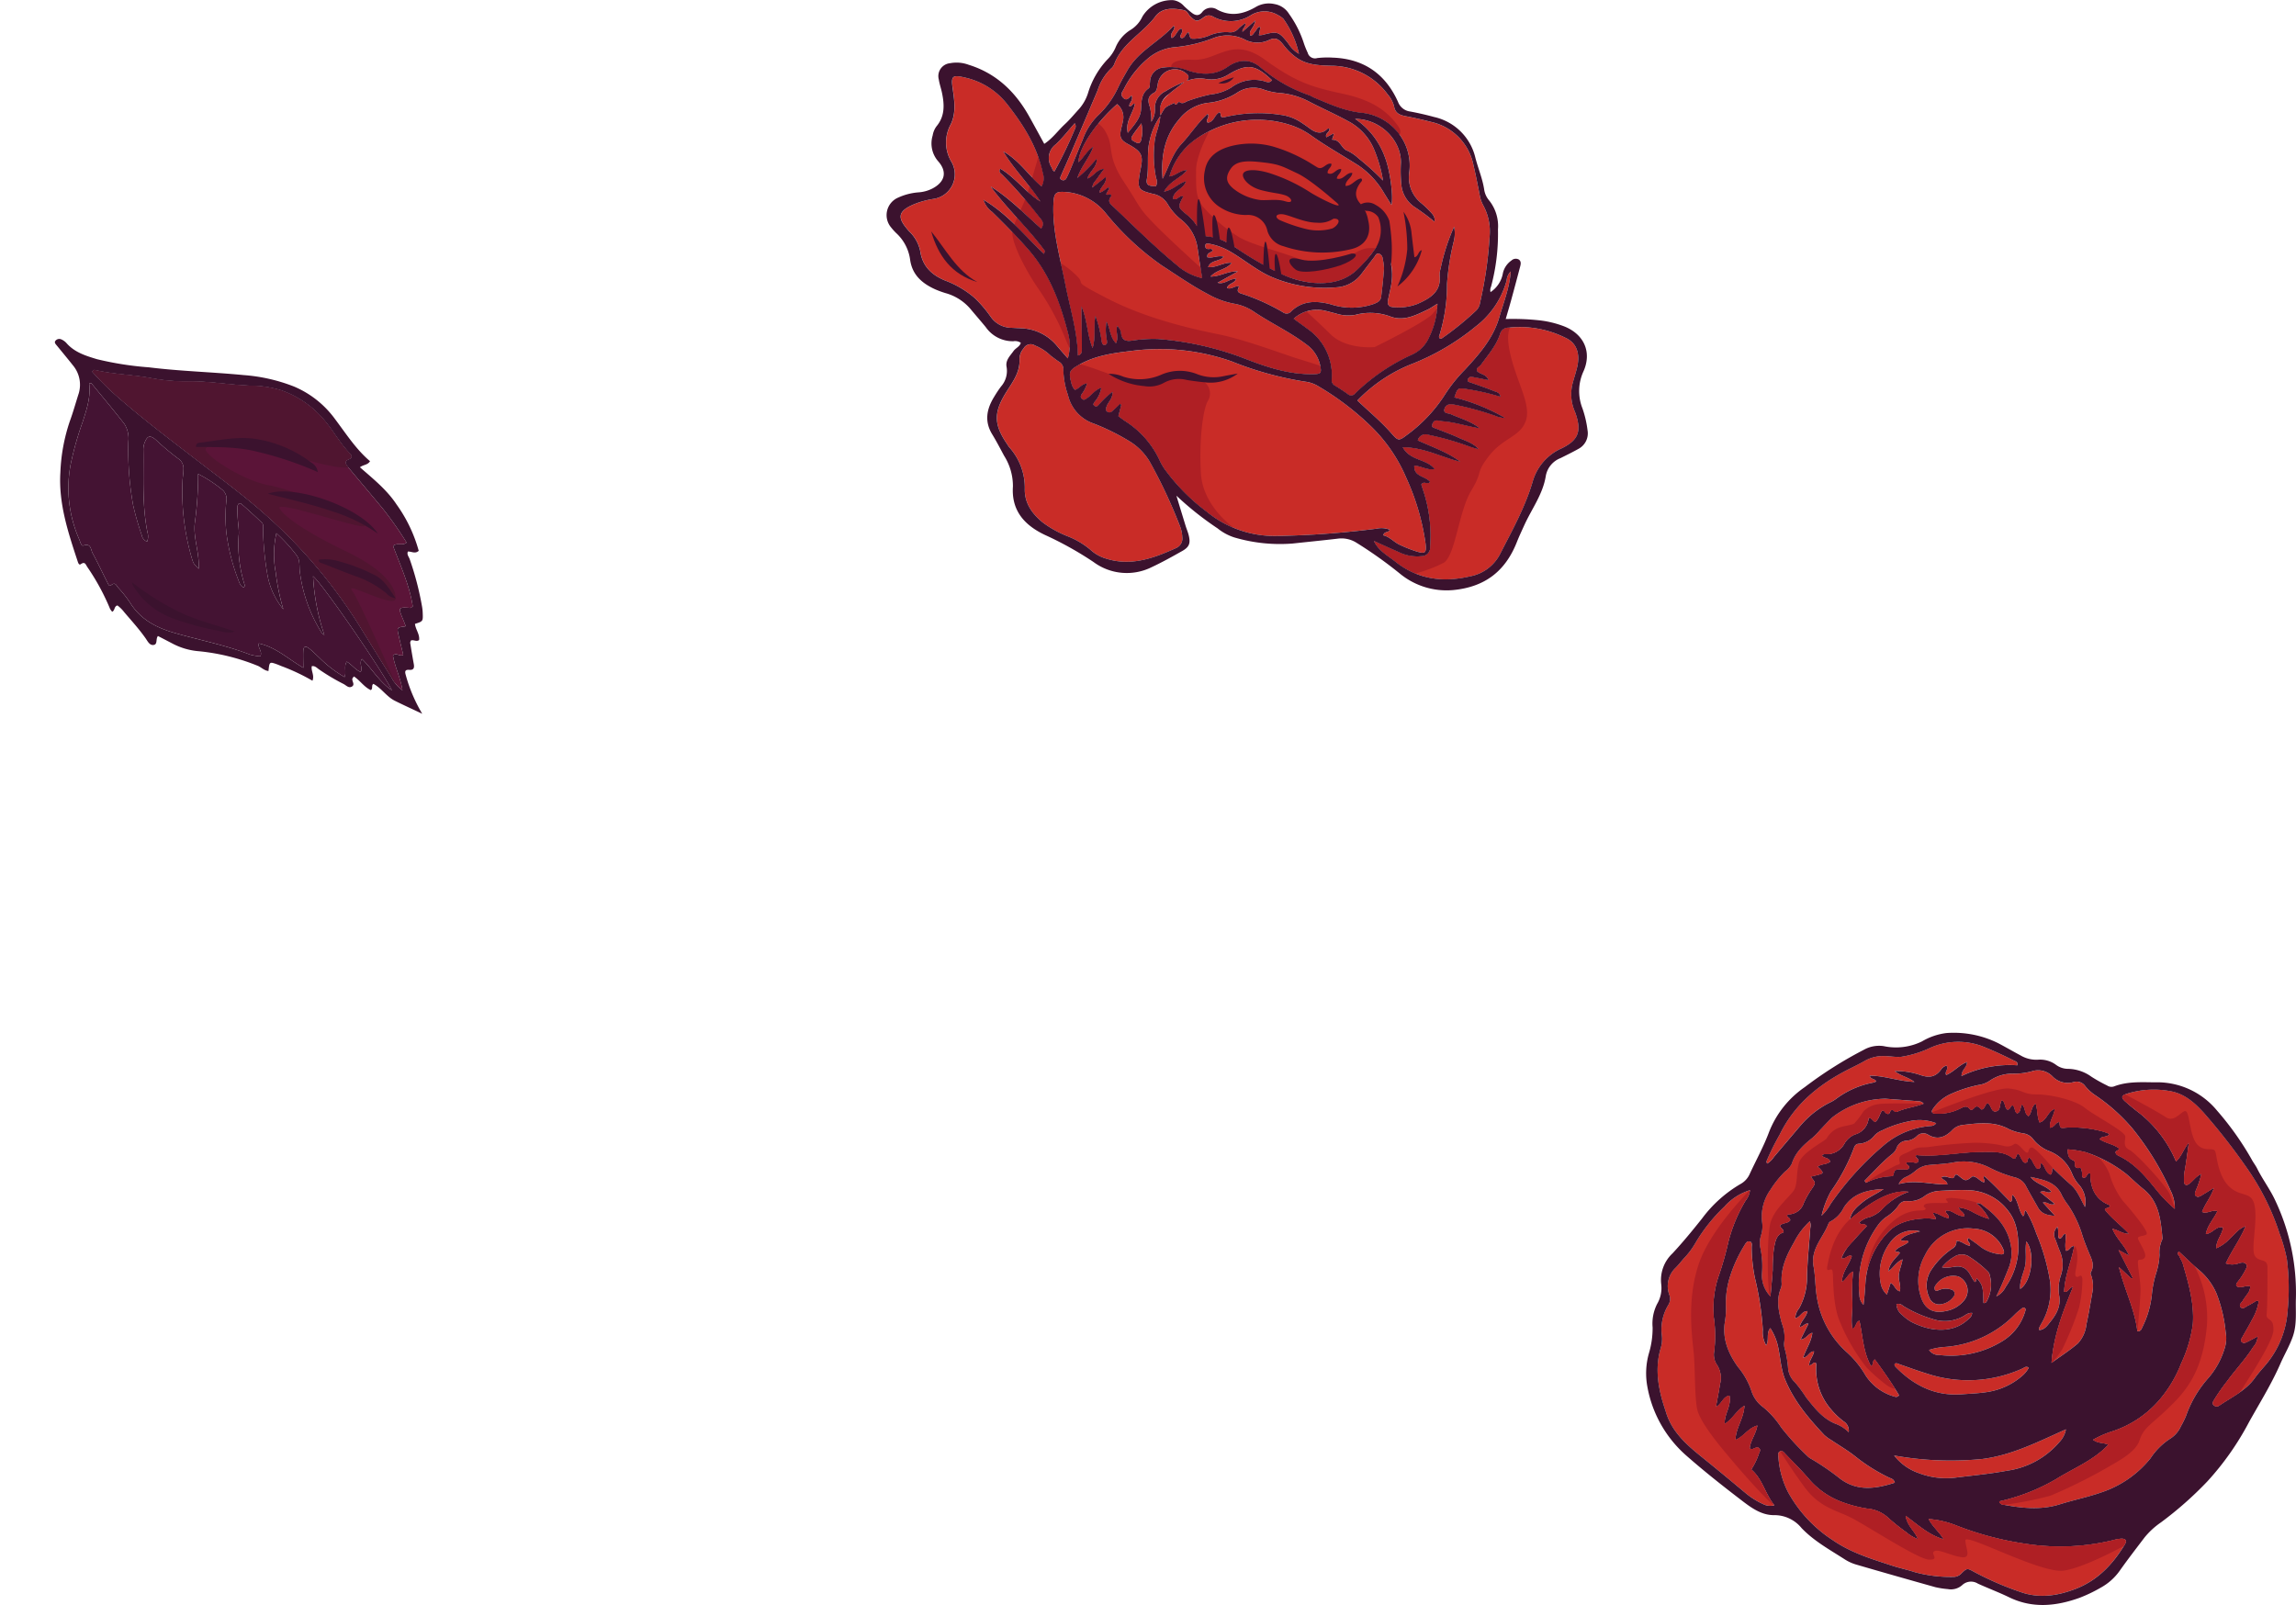 <svg xmlns="http://www.w3.org/2000/svg" width="411.133" height="287.467"><g data-name="Group 806"><g data-name="Group 499"><path data-name="Path 1048" d="M16.335 68.608l-.37.082c.31 2.434-.444 4.646-1.172 6.9a57.905 57.905 0 00-2.126 7.499 22.743 22.743 0 001.513 13.488c.187.424.356 1.262.743 1.133 1.407-.477 1.323.743 1.653 1.35.925 1.7 1.736 3.462 2.62 5.185.14.276.343.88.699.573.757-.648.96.078 1.25.414a21.224 21.224 0 012.143 2.702c1.839 2.986 4.64 4.459 7.884 5.4 4.523 1.31 9.168 2.189 13.578 3.898a9.177 9.177 0 001.876.321c.42-.901-.509-1.523-.278-2.312 3.04.659 5.23 2.764 7.97 4.37-.009-1.215-.05-2.115-.01-3.011.034-.807.369-.974 1.02-.476.672.511 1.263 1.128 1.881 1.701a21.818 21.818 0 004.491 3.44c.368-.952-.167-1.904.393-2.763.95.545 1.53 1.472 2.493 1.845.443-.707-.348-1.5.223-2.324 1.864 1.805 3.093 4.072 5.382 5.635-1.945-3.889-12.538-19.228-14.132-20.46a39.173 39.173 0 002.027 10.531 1.427 1.427 0 01-.566-.527 26.809 26.809 0 01-3.834-10.857c-.1-.95.043-2.035-.516-2.812a28.91 28.91 0 00-3.671-4.038 17.028 17.028 0 00-.137 6.956 39.8 39.8 0 001.37 6.673 13.367 13.367 0 01-2.814-6.028 53.864 53.864 0 01-.813-8.114c-.004-.47.16-1.02-.23-1.39a99.968 99.968 0 00-3.614-3.31c-.414-.357-.706.056-.728.417a17.898 17.898 0 00.043 2.175c.05.905.218 1.812.19 2.714a23.944 23.944 0 00.978 8.963c.084.237.141.448-.108.662-.628-.245-.77-.878-.979-1.402a35.606 35.606 0 01-2.1-8.239 27.226 27.226 0 01-.03-5.782 2.147 2.147 0 00-.63-1.997 23.636 23.636 0 00-4.416-2.909 64.309 64.309 0 01-.551 8.46c-.448 2.806.834 5.55.64 8.534-.862-.898-.9-.886-1.163-1.716A42.276 42.276 0 0132.686 86.2c.023-.714.167-1.434.17-2.161a2.075 2.075 0 00-.906-1.877 47.042 47.042 0 01-4.032-3.383c-1.092-.909-1.559-.74-2.064.622a3.337 3.337 0 00-.183 1.244c.07 4.895-.242 9.806.727 14.657a2.636 2.636 0 01-.05 1.7 1.473 1.473 0 01-.964-1.155 49.969 49.969 0 01-1.548-5.404 55.731 55.731 0 01-.848-11.38 4.892 4.892 0 00-.71-3.135c-1.927-2.482-3.955-4.882-5.943-7.319z" fill="#441333"/><path data-name="Path 1049" d="M72.065 123.633c-.34-2.274-1.366-4.203-1.698-6.236.65-.584 1.213.28 1.845-.112-.283-1.178-.572-2.34-.837-3.508-.314-1.389-.3-1.394 1.191-1.593.014-.055.058-.12.04-.162q-.224-.592-.466-1.177c-.86-2.07-.829-2.113 1.34-1.964.092.005.191-.113.432-.264-.56-3.785-2.206-7.29-3.527-10.838.757-.648 1.65.046 2.424-.604a63.927 63.927 0 00-4.244-6.057c-2.047-2.47-4.125-4.916-6.171-7.38-.428-.517-.952-1.085.136-1.52.558-.222.484-.625.122-.993-1.67-1.693-2.805-3.792-4.297-5.623a17.71 17.71 0 00-8.038-5.702 19.702 19.702 0 00-5.724-.831c-3.626-.153-7.217-.811-10.856-.76a33.419 33.419 0 01-6.677-.583c-3.33-.626-6.742-.663-10.045-1.451-.148-.035-.36-.05-.465.328a49.417 49.417 0 004.553 4.504c4.79 4.184 9.878 8.002 14.914 11.878 4.127 3.176 8.33 6.27 12.177 9.773a90.563 90.563 0 0116.071 19.14c1.95 3.137 3.867 6.293 5.833 9.42a6.49 6.49 0 001.967 2.315z" fill="#5b1438"/><path data-name="Path 1050" d="M21.101 71.105c4.79 4.183 9.878 8.001 14.914 11.878 4.127 3.176 8.331 6.27 12.177 9.773a90.563 90.563 0 0116.071 19.14c1.95 3.137 3.867 6.293 5.832 9.419.249.395.488.805.784 1.197-1.493-3.414-6.704-15.25-7.852-16.758-1.342-1.764 7.807 3.446 7.818 1.4s-2.08-5.135-8.753-8.34-11.128-6.13-12.026-7.75 14.803 3.89 15.248 3.144-12.165-6.418-17.048-7.27-11.862-5.534-11.427-6.57 6.643-1.23 13.159.646 10.146 2.878 12.398 2.718c-.428-.516-.952-1.084.137-1.519.557-.223.482-.625.121-.993-1.67-1.693-2.805-3.793-4.296-5.623a17.71 17.71 0 00-8.04-5.703 19.702 19.702 0 00-5.723-.83c-3.625-.153-7.217-.812-10.856-.76a33.419 33.419 0 01-6.677-.583c-3.33-.627-6.742-.663-10.045-1.451-.148-.035-.36-.05-.465.328a49.417 49.417 0 004.55 4.507z" fill="#501530"/><g data-name="Group 498" fill="#3b122e"><path data-name="Path 1051" d="M28.28 113.912c-.427.53-.027 1.471-.743 1.597-.745.131-1.098-.664-1.464-1.184-1.151-1.64-2.494-3.116-3.79-4.635a6.394 6.394 0 00-1.25-1.25c-.631.15-.42.883-.943 1.129a2.644 2.644 0 01-.396-.554 40.714 40.714 0 00-4.07-7.478c-.27-.41-.41-1.033-1.164-.485-.314.23-.469-.26-.554-.517-1.708-5.174-3.434-10.361-3.096-15.915a32.338 32.338 0 011.712-9.233c.56-1.532 1-3.108 1.492-4.664a5.421 5.421 0 00-.956-5.292c-.938-1.186-1.902-2.345-2.863-3.519-.228-.282-.56-.578-.221-.928a.872.872 0 011.002-.2 2.746 2.746 0 01.882.616c1.463 1.702 3.487 2.324 5.522 2.935a56.76 56.76 0 009.3 1.457c5.642.7 11.335.84 16.987 1.39a30.74 30.74 0 018.992 2.053 17.486 17.486 0 017.3 5.779c1.989 2.634 3.77 5.447 6.304 7.593-.444.703-1.161.593-1.815 1.082 2.373 2.076 4.835 4.043 6.566 6.67a26.083 26.083 0 013.965 8.295c-.634.595-1.286.1-1.938.132-.233.525.159.911.312 1.34a53.259 53.259 0 012.233 8.587 8.124 8.124 0 01.107 1.082c.058 1.489.054 1.49-1.385 1.944.099 1.002.872 1.847.74 2.892-.499.388-.977-.128-1.48.1-.034.123-.133.297-.109.45.198 1.252.41 2.501.637 3.752.123.663-.007 1.105-.786 1.042-.914-.075-.803.41-.628 1.019a27.775 27.775 0 002.928 6.847c-1.91-.903-3.426-1.589-4.913-2.333s-2.372-2.244-3.83-3.023c-.43.268-.024.837-.467 1.118-1.193-.54-1.93-1.73-3.019-2.447a1.765 1.765 0 00-.277.372c-.146.484.562 1.106-.138 1.466-.57.292-.996-.269-1.469-.499a37.113 37.113 0 01-4.364-2.598c-.378-.254-.71-.677-1.297-.583-.187.84.517 1.628.114 2.608a36.22 36.22 0 00-5.327-2.534c-.343-.117-.67-.279-1.01-.4-1.362-.485-1.363-.481-1.538 1.195-.809-.078-1.336-.737-2.048-.983a37.574 37.574 0 00-10.346-2.555 12.234 12.234 0 01-4.85-1.408c-.858-.446-1.71-.892-2.55-1.325zM16.332 68.61l-.37.082c.31 2.433-.444 4.645-1.172 6.899a57.905 57.905 0 00-2.126 7.5 22.743 22.743 0 001.513 13.488c.187.424.357 1.262.743 1.133 1.407-.477 1.323.742 1.654 1.35.925 1.7 1.736 3.462 2.618 5.185.142.276.344.879.7.572.758-.647.96.079 1.251.415a21.224 21.224 0 012.143 2.701c1.838 2.986 4.64 4.46 7.884 5.4 4.522 1.31 9.167 2.19 13.578 3.898a9.177 9.177 0 001.875.322c.42-.901-.508-1.524-.278-2.313 3.04.66 5.23 2.765 7.97 4.37-.009-1.215-.05-2.114-.01-3.01.035-.807.37-.974 1.02-.477.672.512 1.263 1.129 1.882 1.702a21.818 21.818 0 004.49 3.44c.368-.953-.166-1.904.394-2.764.949.546 1.53 1.473 2.492 1.846.443-.708-.348-1.5.223-2.324 1.864 1.804 3.093 4.072 5.383 5.634-1.946-3.888-12.539-19.228-14.132-20.46a39.173 39.173 0 002.026 10.532 1.427 1.427 0 01-.565-.528 26.809 26.809 0 01-3.834-10.856c-.101-.95.042-2.036-.517-2.812a28.91 28.91 0 00-3.671-4.039 17.028 17.028 0 00-.137 6.956 39.8 39.8 0 001.37 6.673 13.367 13.367 0 01-2.814-6.027 53.864 53.864 0 01-.813-8.114c-.004-.471.16-1.02-.23-1.391a99.968 99.968 0 00-3.614-3.31c-.414-.357-.706.056-.727.418a17.898 17.898 0 00.042 2.174c.051.906.219 1.813.19 2.714a23.944 23.944 0 00.978 8.963c.085.237.142.448-.108.663-.628-.246-.77-.879-.978-1.402a35.606 35.606 0 01-2.101-8.24 27.226 27.226 0 01-.03-5.781 2.147 2.147 0 00-.63-1.998 23.636 23.636 0 00-4.416-2.908 64.309 64.309 0 01-.55 8.46c-.449 2.806.833 5.55.64 8.533-.862-.897-.9-.886-1.164-1.715a42.276 42.276 0 01-1.721-13.963c.023-.714.167-1.434.17-2.161a2.075 2.075 0 00-.906-1.877 47.042 47.042 0 01-4.032-3.383c-1.091-.91-1.558-.74-2.064.622a3.337 3.337 0 00-.183 1.244c.07 4.894-.241 9.806.728 14.657a2.636 2.636 0 01-.05 1.7 1.473 1.473 0 01-.965-1.155 49.969 49.969 0 01-1.548-5.404 55.731 55.731 0 01-.847-11.38 4.892 4.892 0 00-.71-3.135c-1.924-2.484-3.952-4.884-5.94-7.32zm55.73 55.024c-.34-2.274-1.366-4.202-1.698-6.235.65-.584 1.214.28 1.845-.113-.283-1.178-.572-2.34-.837-3.508-.313-1.388-.3-1.394 1.191-1.592.014-.055.058-.12.04-.163q-.224-.592-.466-1.176c-.86-2.071-.828-2.114 1.34-1.965.092.006.192-.112.432-.263-.559-3.785-2.206-7.291-3.526-10.839.756-.647 1.65.047 2.423-.603a63.927 63.927 0 00-4.244-6.058c-2.047-2.47-4.124-4.915-6.17-7.38-.429-.516-.953-1.084.136-1.52.557-.222.483-.625.122-.992-1.67-1.693-2.806-3.793-4.297-5.623a17.71 17.71 0 00-8.039-5.703 19.702 19.702 0 00-5.724-.83c-3.625-.153-7.217-.812-10.856-.76a33.419 33.419 0 01-6.677-.583c-3.33-.627-6.742-.663-10.045-1.451-.147-.036-.359-.05-.465.327A49.417 49.417 0 0021.1 71.11c4.79 4.183 9.877 8.001 14.913 11.877 4.127 3.177 8.33 6.27 12.178 9.774a90.563 90.563 0 0116.07 19.14c1.95 3.137 3.868 6.293 5.833 9.419a6.49 6.49 0 001.971 2.314z"/><path data-name="Path 1052" d="M23.635 104.293a47.748 47.748 0 008.767 5.454c3.089 1.45 6.428 2.225 9.645 3.36-1.187.433-2.284-.018-3.37-.211a49.313 49.313 0 01-7.322-2 13.885 13.885 0 01-7.594-6.11 1.762 1.762 0 01-.126-.493z"/><path data-name="Path 1053" d="M56.911 84.555a61.434 61.434 0 00-10.73-3.621c-3.644-.941-7.375-.86-11.09-.87.013-.657.353-.73.626-.764 3.236-.388 6.46-1.14 9.74-.732a22.06 22.06 0 0110.268 4.27 2.313 2.313 0 011.186 1.717z"/><path data-name="Path 1054" d="M67.656 95.569A29.717 29.717 0 0059.23 91.5c-3.715-1.274-7.555-2.094-11.251-3.07 4.562-1.735 16.501 2.314 19.677 7.139z"/><path data-name="Path 1055" d="M57.108 100.233a8.917 8.917 0 013.744.343 31.918 31.918 0 016.045 2.332c1.803.806 2.773 2.51 3.947 4.245a2.668 2.668 0 01-1.684-.916 17.86 17.86 0 00-5.504-3.04c-1.978-.723-3.929-1.517-5.888-2.282-.307-.126-.767-.111-.66-.682z"/></g></g><g data-name="Group 506"><g data-name="Group 505"><path data-name="Path 1098" d="M253.887 78.884a1.434 1.434 0 011.923-.99 51.559 51.559 0 016.911 1.942 14.617 14.617 0 002.073.632c-.956-1.135-2.357-1.5-3.616-2.083-1.327-.613-2.71-1.1-4.069-1.649-.291-.117-.749-.149-.66-.576.093-.451.343-.9.939-.846.33.026.655.125.985.15 2.252.174 4.394.919 6.629 1.263-1.555-1.268-3.46-1.77-5.228-2.56-.434-.193-1.285-.077-1.133-.827.169-.837.842-1.029 1.714-.869a53.892 53.892 0 017.311 1.98 4.542 4.542 0 001.869.41 35.163 35.163 0 00-9.087-3.682c.565-1.672.581-1.7 1.975-1.52a43.844 43.844 0 016.275 1.42c-.11-.83-.777-.88-1.229-1.064-1.354-.551-2.742-1.018-4.121-1.5-.251-.088-.569-.129-.506-.461a.612.612 0 01.71-.544c.973.167 1.939.377 3 .587-.34-1.118-1.487-1-2.055-1.653-.185-.605.436-.737.682-1.078 1.287-1.777 2.764-3.444 3.457-5.573a1.474 1.474 0 011.431-1.1 18.326 18.326 0 0110.281 1.823c1.985.9 2.644 2.827 2.061 5.284-.23.968-.554 1.914-.8 2.877a7.722 7.722 0 00.341 4.895c.074.186.152.369.216.558 1.055 3.15.472 4.709-2.517 6.169a9.3 9.3 0 00-5.192 5.966c-1.338 4.556-3.648 8.7-5.8 12.892a7.58 7.58 0 01-5.188 4.029c-4.939 1.2-9.521.661-13.594-2.585-1.373-1.095-3-1.918-3.833-3.691 1.486.668 2.968 1.346 4.459 2a7.418 7.418 0 004.066.716 1.536 1.536 0 001.54-1.673 25.981 25.981 0 00-1.04-9.473c-.18-.567-.365-1.132-.542-1.677.4-.731 1.153.114 1.583-.477-.822-1.073-2.942-.908-2.845-2.895 1.208.015 2.314.88 3.664.59-1.473-1.864-4.358-1.439-5.722-3.89 3.894.016 7 1.838 10.352 2.595-2.365-1.744-5.069-2.678-7.67-3.842z" fill="#c92c27"/><path data-name="Path 1099" d="M263.437 87.896c2.219-3.661.668-2.983 3.21-6.258s5.66-3.413 6.6-6.352-1.673-6.8-2.839-12.03c-.573-2.57-.363-3.912 0-4.611-.113.013-.226.024-.34.039a1.474 1.474 0 00-1.431 1.1c-.693 2.128-2.169 3.8-3.457 5.573-.246.34-.867.472-.682 1.078.568.649 1.715.536 2.055 1.653-1.06-.211-2.026-.42-3-.588a.612.612 0 00-.71.544c-.064.332.255.374.506.462 1.38.486 2.768.953 4.121 1.5.452.185 1.119.235 1.229 1.066a43.832 43.832 0 00-6.275-1.421c-1.394-.179-1.41-.152-1.975 1.52a35.164 35.164 0 019.087 3.682 4.544 4.544 0 01-1.869-.41 53.856 53.856 0 00-7.311-1.98c-.873-.16-1.545.033-1.714.869-.152.749.7.633 1.133.827 1.769.79 3.674 1.293 5.228 2.56-2.234-.344-4.377-1.089-6.629-1.263-.33-.025-.655-.124-.985-.15-.6-.049-.845.4-.939.846-.089.427.369.458.66.576 1.359.545 2.742 1.036 4.069 1.649 1.259.582 2.661.948 3.616 2.083a14.618 14.618 0 01-2.073-.632 51.559 51.559 0 00-6.911-1.942 1.434 1.434 0 00-1.923.99c2.6 1.164 5.305 2.1 7.665 3.838-3.349-.757-6.458-2.579-10.352-2.6 1.364 2.451 4.25 2.026 5.722 3.89-1.35.29-2.456-.575-3.664-.59-.1 1.987 2.023 1.822 2.845 2.895-.43.591-1.185-.254-1.583.477.177.545.362 1.11.542 1.677a25.982 25.982 0 011.04 9.473 1.536 1.536 0 01-1.54 1.673 7.417 7.417 0 01-4.066-.716c-1.491-.657-2.973-1.335-4.459-2 .837 1.773 2.46 2.6 3.833 3.691a14.691 14.691 0 003.586 2.123 24.9 24.9 0 005.1-1.932c2.057-1.359 2.661-9.217 4.88-12.879z" fill="#af1f24"/><g data-name="Group 504"><path data-name="Path 1100" d="M216.019 14.166a5.714 5.714 0 004-.853c3.306-1.957 4.817-1.756 7.742 1.049-.487.678-1.114.217-1.61.128a6.8 6.8 0 00-5.656 1.18 8.725 8.725 0 01-3.743 1.253 30.262 30.262 0 00-4.013 1.154c-.475.169-.942.642-1.47.24-.418-.317-.579 1.011-1 .112-.609.361-1.359.512-1.8 1.115a11.925 11.925 0 00-.694 1.2c-.06 1.73-.967 3.278-1.05 5.009a20.379 20.379 0 00.292 6.136 1.68 1.68 0 01-.037 1.477c-.782-.067-1.854.053-1.621-1.232.427-2.353-.081-4.746.544-7.1a11.461 11.461 0 011.926-4.3c-.488-1.66.27-2.866 1.46-3.873.894-.757 1.847-1.447 2.772-2.166a18.442 18.442 0 00-3.361 1.651 3.288 3.288 0 00-1.893 3.2 3.758 3.758 0 01-.648 2.266 10.147 10.147 0 00-.252-2.649c-.362-.96-.5-1.911.708-2.531.552-.282.591-.973.7-1.573a3.1 3.1 0 015.089-1.9c.594.432.487.852.117 1.331a6.237 6.237 0 013.498-.324z" fill="#c92c27"/><path data-name="Path 1101" d="M248.857 94.87a3.9 3.9 0 00-2.316-.19 161.186 161.186 0 01-17.7 1.309 19.106 19.106 0 01-12.732-4.329 35.636 35.636 0 01-7.188-7.15 9.943 9.943 0 01-1.164-1.852 16.584 16.584 0 00-6.324-7.272c-.383-.261-.749-.544-1.165-.847l.531-2.036-.235-.177c-.488.459-.959.936-1.469 1.37a.658.658 0 01-.907-.046c-.231-.207-.126-.478-.06-.734.228-.869 1.161-1.445 1.1-2.757a15.694 15.694 0 00-2.518 2.382.513.513 0 01-.7.16c-.341-.2-.163-.467-.036-.672a5.075 5.075 0 001.238-2.586c-1.086.33-1.666 1.249-2.483 1.817-.349.243-.638.513-1.022.137-.3-.3-.138-.6.057-.886a5.711 5.711 0 00.9-1.849c-1.036.124-1.443.982-2.186 1.156a2.6 2.6 0 01-.635-1.259c-.535-2-.326-2.267 1.47-3.274 2.873-1.611 6.064-2.053 9.212-2.421a38.793 38.793 0 0118.089 1.888 59.71 59.71 0 0013.245 3.629 5.781 5.781 0 012.234.816 49.351 49.351 0 019.353 7.11 28.247 28.247 0 016.391 9.322 42.437 42.437 0 013.365 11.245c.024.2.062.4.081.594.154 1.567-.073 1.778-1.642 1.3a25.132 25.132 0 01-2.964-1.172c-1.076-.487-1.836-1.464-2.981-1.714.221-.816.978-.397 1.161-1.012z" fill="#c92c27"/><path data-name="Path 1102" d="M191.851 68.559a2.6 2.6 0 00.635 1.259c.743-.174 1.149-1.032 2.186-1.156a5.71 5.71 0 01-.9 1.849c-.194.284-.361.589-.057.886.386.376.673.107 1.022-.137.817-.568 1.4-1.487 2.483-1.817a5.075 5.075 0 01-1.238 2.586c-.127.205-.305.474.036.672a.513.513 0 00.7-.16 15.689 15.689 0 012.518-2.382c.063 1.312-.87 1.888-1.1 2.757-.067.256-.172.528.06.734a.659.659 0 00.907.046c.51-.433.981-.91 1.469-1.37l.235.177-.531 2.036c.416.3.782.587 1.163.847a16.579 16.579 0 016.326 7.272 9.938 9.938 0 001.164 1.852 35.612 35.612 0 007.188 7.15 20.937 20.937 0 004.772 2.856c-1.282-.961-5.527-4.521-5.843-9.7-.373-6.106.4-11.578 1.229-12.985a2.547 2.547 0 00-1.285-3.754c-1.635-.791-4.729-1.238-6.247-.536s-3.289 2.025-5.021 1.365-10.146-3.9-10.393-3.622a1 1 0 01-.3.169c-1.524.875-1.682 1.225-1.178 3.106z" fill="#af1f24"/><path data-name="Path 1103" d="M210.04 35.605c.1-1.506 1.93-1.721 2.336-3.149-1.339.359-2.219 1.495-3.918 1.866 1.02-1.9 2.936-2.367 4.117-3.853-1.295 0-1.966.966-3.156 1.134a12.218 12.218 0 014.971-6.844 19.172 19.172 0 0116.808-2.322 13.634 13.634 0 013.706 1.924c2.722 1.92 5.628 3.539 8.428 5.328a15.269 15.269 0 014.543 4.957c.418.664.828 1.333 1.288 2.076.372-1.545-.246-6.185-1.151-8.513a13.919 13.919 0 00-5.364-6.914c4.459.015 8.253 3.74 8.211 7.835a24.6 24.6 0 00.1 4.183 5.409 5.409 0 002.364 3.777 40.266 40.266 0 013.547 2.63c.171-.97-.458-1.453-.927-1.98a15.5 15.5 0 00-1.459-1.361 5.942 5.942 0 01-2.161-5.313 9.313 9.313 0 00-1.293-6.331 9.53 9.53 0 00-6.986-4.522c-3.146-.283-5.887-1.542-8.7-2.724-.306-.128-.585-.326-.9-.434a26.693 26.693 0 01-8.729-5c-1.777-1.521-3.855-1.507-5.9-.084-2.183 1.522-4.61 1.469-7.05.664a8.737 8.737 0 00-4.3-.553 2.63 2.63 0 00-2.536 2.592c-.063.392 0 .978-.226 1.14-1.411 1-1.281 2.387-1.393 3.881-.112 1.517-1.251 2.734-2.36 4.107-.479-2.1.959-3.509 1.275-5.195-.462-.18-.472.578-1.023.4-.012-.609.791-1.042.431-1.889-.431.271-.806 1.1-1.5.41-.622-.621-.155-1.061.111-1.578a17.245 17.245 0 014.126-5.312 8.675 8.675 0 014.818-2.169 25.414 25.414 0 006.973-1.595 6.918 6.918 0 015.638.162 4.9 4.9 0 004.424.147c1.1-.53 1.729-.239 2.552.8a10.732 10.732 0 002.555 2.46c1.975 1.293 4.129 1.262 6.306 1.349a12.537 12.537 0 019.9 5.182 5.03 5.03 0 011.1 2.1c.215 1.229 1.035 1.545 2.088 1.745q2.252.428 4.473 1.008a9.914 9.914 0 017.663 7.812c.41 1.748.755 3.512 1.1 5.275a5.879 5.879 0 00.644 1.878 9.8 9.8 0 011.134 5.589 71.838 71.838 0 01-1.712 11.836 2.449 2.449 0 01-.688 1.4 53.983 53.983 0 01-6.187 5.016c-.08.054-.236-.005-.355-.012-.042-.113-.145-.246-.115-.335a30.507 30.507 0 001.43-9.43 44.645 44.645 0 011.171-7.484 5.769 5.769 0 00.093-2.758 36.572 36.572 0 00-2.411 7.479 4.047 4.047 0 00-.176 1.182c.332 3-1.714 4.154-3.955 5.159a9.4 9.4 0 01-4.313.587c-.932-.036-1.118-.552-.963-1.329.193-.978.451-1.944.6-2.927a10.211 10.211 0 00-.723-5.67c-.663-1.533-1.447-1.625-2.382-.271a23.825 23.825 0 01-2.868 3.305c-2.245 2.235-5.1 2.778-8.117 2.513a19.2 19.2 0 01-7.176-2.325 65.7 65.7 0 01-6.5-3.885 11.084 11.084 0 00-5.124-2.081 1.746 1.746 0 01-1.592-1.22 7.114 7.114 0 00-2.085-2.636c-1.71-1.381-1.7-1.395-.679-3.306-.714-.333-1.055.792-1.871.416z" fill="#c92c27"/><g data-name="Group 502"><path data-name="Path 1104" d="M212.769 12.633c2.44.8 4.867.858 7.05-.664 2.041-1.423 4.119-1.437 5.9.084a26.69 26.69 0 008.729 5c.312.109.591.306.9.434 2.811 1.182 5.552 2.441 8.7 2.724a9.22 9.22 0 016.5 3.859c.311-.244.37-.721-.3-1.63-1.663-2.269-4.178-4.406-9.507-5.58s-8.313-1.841-14.22-6.153-8.432.183-12.823 0S209.743 12 209.743 12a10.89 10.89 0 013.026.633z" fill="#af1f24"/></g><path data-name="Path 1105" d="M179.658 27.13c1.923 3.2 4.6 5.833 6.638 8.955-2.643-1.659-4.47-4.269-7.163-5.87-.41.632.143.875.409 1.155a78.8 78.8 0 016.427 7.35c.422.575 1.233 1.155.479 2.214-2.974-2.607-5.69-5.478-9.061-7.541 3 4.059 6.714 7.481 9.7 11.528.048.065-.048.237-.121.545-3.506-3.292-6.461-7.083-10.855-9.68a4.217 4.217 0 001.557 2.168c2.235 2.187 4.432 4.4 6.492 6.763 3.787 4.339 5.711 9.551 7.1 15a8.138 8.138 0 01-.041 4.475c-.7-.8-1.308-1.487-1.9-2.191a8.68 8.68 0 00-6.609-3.208c-.532-.019-1.064-.059-1.6-.081a4.575 4.575 0 01-3.714-1.994 22.257 22.257 0 00-2.843-3.334 17.381 17.381 0 00-5.295-3.136c-2.452-1.007-4.1-2.6-4.48-5.361a6.728 6.728 0 00-1.944-3.42c-1.994-2.26-2.579-3.627 1.448-5.115a15.869 15.869 0 012.9-.728 4.451 4.451 0 003.219-6.611 6.713 6.713 0 01-.142-6.739c1.008-2.076.651-4.289.34-6.479-.313-2.208-.027-2.423 2.216-1.9a13.248 13.248 0 017.6 4.828c2.889 3.686 5.366 7.609 6.331 12.307a2.9 2.9 0 01-.231 2.355c-2.37-2.016-4.068-4.729-6.857-6.255z" fill="#c92c27"/><g data-name="Group 503" fill="#af1f24"><path data-name="Path 1106" d="M187.085 44.921c-1.528-2.074-3.249-3.984-4.968-5.9-.174.4-.333.774-.468 1.131 1.809 1.747 3.488 3.6 5.315 5.314.075-.309.169-.48.121-.545z"/><path data-name="Path 1107" d="M185.971 38.719a47.458 47.458 0 00-2.407-2.987c-.256.639-.53 1.259-.8 1.852 1.228 1.11 2.433 2.253 3.684 3.349.755-1.059-.055-1.643-.477-2.214z"/><path data-name="Path 1108" d="M184.186 33.984c-.038.127-.08.253-.121.379a16.651 16.651 0 002.232 1.723c-.6-.922-1.261-1.8-1.939-2.667l-.172.565z"/><path data-name="Path 1109" d="M184.847 31.786a22.723 22.723 0 001.665 1.6 2.9 2.9 0 00.231-2.355 21.569 21.569 0 00-.819-2.91c-.265.915-.666 2.287-1.077 3.665z"/><path data-name="Path 1110" d="M186.129 51.999a46.565 46.565 0 014.824 9.1 11.148 11.148 0 00.581 1.231 8.755 8.755 0 00-.28-2.613c-1.386-5.452-3.31-10.664-7.1-15a90.471 90.471 0 00-2.889-3.14c-.072 2.06 2.427 6.934 4.864 10.422z"/></g><path data-name="Path 1111" d="M189.633 64.782a1.549 1.549 0 01.785 1.5 14.984 14.984 0 00.831 4.486 7.055 7.055 0 004.607 5.1 39.564 39.564 0 016.249 3.072 10.729 10.729 0 013.775 3.743 90.808 90.808 0 015.335 11.36 5.916 5.916 0 01.494 2.128 1.853 1.853 0 01-1.056 1.968c-4.041 1.835-8.132 3.359-12.665 1.888a7.024 7.024 0 01-2.731-1.563 14.578 14.578 0 00-4.1-2.421 18.978 18.978 0 01-4.512-2.525c-1.862-1.557-3.188-3.406-3.138-5.953a10.8 10.8 0 00-2.795-7.478 5.806 5.806 0 01-.33-.5c-2.552-3.69-2.448-5.867.042-9.715 1.146-1.77 2.275-3.412 2.142-5.631a2.856 2.856 0 01.728-1.815 1.428 1.428 0 012.054-.537 8.613 8.613 0 012.816 1.831c.605.44 1.021.777 1.469 1.062z" fill="#c92c27"/><path data-name="Path 1112" d="M199.831 61.456c-1.11-1.107-.984-2.6-1.7-3.894a9.4 9.4 0 00.061 3.387c.016.315.125.719-.333.81-.474.093-.515-.341-.587-.633a21.625 21.625 0 00-1.12-4.6c-.383 1.911.078 3.87-.51 5.789-.979-2.411-.93-5.058-2-7.5.008 1.142.011 2.283.026 3.424.018 1.331.065 2.661.058 3.992 0 .564.079 1.224-.706 1.436-.1-4.42-1.441-8.6-2.275-12.875-.915-4.681-2.3-9.317-2.12-14.177.08-2.115.327-2.393 2.512-2.2a10.24 10.24 0 016.954 3.866 48.325 48.325 0 009.9 9.223c2.733 1.773 5.407 3.647 8.3 5.165a14.975 14.975 0 004.659 1.715 9.122 9.122 0 013.667 1.495c3.038 2.034 6.381 3.58 9.307 5.8a6.149 6.149 0 012.507 3.933c.214 1.214.062 1.35-1.177 1.38-4.362.105-8.408-1.237-12.379-2.793a55.11 55.11 0 00-15.511-3.5 24.208 24.208 0 00-4.772.307c-1.008.111-1.634-.076-1.821-1.181a2.056 2.056 0 00-.716-1.475c-.34 1.022.315 2.022-.224 3.106z" fill="#c92c27"/><path data-name="Path 1113" d="M196.387 28.403a26.776 26.776 0 01-3.464 3.477c.736-2.151 2.2-3.658 2.865-5.608-1.143.675-1.688 1.923-2.656 2.781.041-2.483 3.082-7.051 6.912-10.4a3.008 3.008 0 011.039 3.024 13.07 13.07 0 01-.32 1.356c-.336 1.543-.124 2.02 1.212 2.764 2.548 1.42 2.808 1.977 2.217 4.75-.041.2-.075.392-.108.589-.431 2.642-.263 2.939 2.33 3.58a3.9 3.9 0 012.69 1.864 10.229 10.229 0 002.491 2.827 7.854 7.854 0 012.857 5.087c.24 1.7.514 3.4.806 5.318a10.244 10.244 0 01-4.606-2.4c-3.889-3.209-7.465-6.773-11.123-10.239-.566-.535-1.345-1.013-.575-1.963.113-.14-.021-.481-.207-.424-.961.3-.592-.162-.361-.58.116-.211.352-.4.18-.689-.58.24-.96.845-1.678.971.114-1.056 1.345-1.561 1.132-2.818l-2.422 1.927c.1-.862.646-1.242.955-1.725.321-.5.7-.967 1.183-1.635-1.41.089-1.878 1.341-3.01 1.736.425-1.358 1.801-2.054 1.661-3.57z" fill="#c92c27"/><path data-name="Path 1114" d="M189.969 47.153c.265 1.21.533 2.419.769 3.632.835 4.277 2.174 8.454 2.276 12.875.785-.212.7-.872.706-1.436.008-1.331-.04-2.661-.058-3.992-.015-1.141-.018-2.282-.026-3.424 1.073 2.446 1.024 5.094 2 7.5.589-1.918.127-3.878.51-5.789a21.567 21.567 0 011.12 4.6c.072.292.113.727.587.633.458-.091.35-.5.333-.81a9.4 9.4 0 01-.061-3.387c.717 1.295.591 2.787 1.7 3.894.539-1.084-.116-2.084.215-3.1a2.056 2.056 0 01.716 1.475c.187 1.1.813 1.292 1.821 1.181a24.21 24.21 0 014.772-.307 55.108 55.108 0 0115.511 3.5c3.972 1.556 8.018 2.9 12.379 2.793 1.239-.029 1.391-.165 1.177-1.38-.005-.036-.016-.068-.023-.1a165.22 165.22 0 00-3.865-1.226c-2.472-.749-9.43-3.412-14.294-4.4s-12.908-2.781-20.026-6.467-3.2-2.03-5.737-4.338a14.368 14.368 0 00-2.502-1.927z" fill="#af1f24"/><path data-name="Path 1115" d="M214.968 47.931c-2.244-2.042-6.065-5.556-8.174-7.71-3.113-3.177-2.478-3.016-5.562-7.68s-1.737-6.1-3.086-8.589a4.553 4.553 0 00-1.462-1.816c-2.106 2.577-3.523 5.228-3.551 6.917.968-.858 1.513-2.106 2.656-2.781-.669 1.95-2.129 3.457-2.865 5.607a26.753 26.753 0 003.464-3.477c.14 1.515-1.236 2.212-1.661 3.574 1.132-.4 1.6-1.647 3.01-1.736-.488.668-.862 1.134-1.183 1.636-.308.482-.857.862-.954 1.724l2.421-1.927c.213 1.257-1.018 1.762-1.132 2.818.718-.126 1.1-.731 1.678-.971.172.289-.064.478-.18.689-.231.418-.6.875.361.58.186-.058.319.284.207.423-.77.951.009 1.429.575 1.963 3.659 3.466 7.235 7.03 11.123 10.239a10.244 10.244 0 004.606 2.4l-.291-1.883z" fill="#af1f24"/><path data-name="Path 1116" d="M255.869 60.473a6.016 6.016 0 01-3 3.031 35.266 35.266 0 00-10.175 6.923.9.9 0 01-1.363.141q-1.136-.807-2.332-1.532a1.1 1.1 0 01-.514-1.174 10.108 10.108 0 00-4.47-9.053c-.732-.544-1.472-1.075-2.351-1.716a6.2 6.2 0 015.559-1.441c.65.137 1.287.337 1.936.482a7.232 7.232 0 003.556.262 10.337 10.337 0 016.434.365c2.365.783 4.428-.333 6.479-1.295.524-.244 1-.593 1.772-1.061a14.736 14.736 0 01-1.531 6.068z" fill="#c92c27"/><path data-name="Path 1117" d="M268.461 56.864c-1.094 3.77-3.609 6.6-6.182 9.39a27.2 27.2 0 00-3.478 4.326 26.924 26.924 0 01-6.917 7.361c-1.407 1.073-1.547 1.035-2.753-.35-1.838-2.109-4-3.882-6.073-5.857a27.711 27.711 0 0110.045-6.658 42.51 42.51 0 0011.11-6.577 15.48 15.48 0 005.58-8.285 2.438 2.438 0 01.731-1.59c-.208 2.869-1.274 5.519-2.063 8.24z" fill="#c92c27"/><path data-name="Path 1118" d="M211.14 21.377a7.8 7.8 0 015.036-2.938 11.719 11.719 0 005.411-1.868 5.214 5.214 0 014.78-.494 11.75 11.75 0 002.523.563 13.649 13.649 0 015.339 1.455c2.406 1.272 4.914 2.354 7.292 3.673a10.119 10.119 0 014.578 5.1 25.041 25.041 0 011.557 5.478 46.383 46.383 0 00-4.367-3.957 7.907 7.907 0 00-1.95-1.357c-1.161-.351-1.283-2.028-2.735-1.994-.19 0 .261-.655.21-1.132l-1.308.691c-.293-.741.678-.943.562-1.537-.1-.012-.261-.075-.306-.028-1.054 1.075-2.1.809-3.165.021a35.61 35.61 0 00-1.471-1.032 8.611 8.611 0 00-3.874-1.456 26.046 26.046 0 00-9.9.407c-1.062.29-.569-.618-.956-.853-.911.355-.972 1.759-2.133 1.855-.5-.529.476-.923-.016-1.562-1.785 1.605-3.056 3.639-4.667 5.362-1.665 1.78-2.266 4.154-3.386 6.25-.323-3.939.29-7.579 2.946-10.647z" fill="#c92c27"/><path data-name="Path 1119" d="M221.658 48.617c-1.913-.089-3.133.934-4.91.923 1.187-1.3 2.868-1.219 3.8-2.469-1.514-.1-2.711.9-4.216.774.481-1.337 2-.933 2.8-1.865-1.073-.308-2.029.335-2.949.094-.135-.852.686-.776.963-1.2-.141-.45-.525-.249-.809-.267-.45-.029-.563-.326-.52-.672s.393-.331.629-.288a11.66 11.66 0 013.728 1.346c2.421 1.393 4.57 3.223 7.1 4.429a24.087 24.087 0 0012.052 2.039 6.022 6.022 0 004.563-2.541q1.083-1.434 2.18-2.858c.23-.3.375-.769.89-.616a1.007 1.007 0 01.642.926 8.01 8.01 0 01.231 1.775c-.115 1.659-.3 3.313-.5 4.964-.1.79-.578 1.043-1.377 1.35a12.055 12.055 0 01-7.632.053c-2.548-.659-5.015-.735-7.1 1.249a1.037 1.037 0 01-1.423.21 36.971 36.971 0 00-7.632-3.42c-.789-.282-.492-.741-.284-1.26-.764-.163-1.368.625-2.158.292.21-.858 1.35-.768 1.643-1.66-1.243-.031-2.093 1.09-3.336.719z" fill="#c92c27"/><path data-name="Path 1120" d="M230.75 7.861c-1.739-2.23-1.957-2.317-4.7-1.6a3.826 3.826 0 01-.628.058c.09-.47.179-.916.255-1.362.008-.042-.065-.1-.11-.16-.438.087-.513.532-.771.8s-.394.705-.847.827c-.337-.566.042-.982.294-1.416a3.5 3.5 0 00.554-1.343l-2.306 2.03c-.108-.582.658-.837.5-1.543a8.788 8.788 0 00-1.167.918 1.893 1.893 0 01-1.738.708 7.679 7.679 0 00-3.7.652 7.216 7.216 0 01-2.132.487c-1.12.083-1.119.09-1.407-1.154-.541.178-.552.92-1.125 1.058a.781.781 0 01-.215-.021c-.367-.3-.009-.576.078-.85a.844.844 0 00-.034-.854c-.828.306-.923 1.4-1.727 1.724-.434-.809.447-1.3.478-1.9 0-.248-.126-.319-.252-.181-2.544 2.775-6.191 4.4-8.136 7.8-.561.979-1.13 1.955-1.615 2.971a16.489 16.489 0 01-3.811 5.3 11.369 11.369 0 00-2.606 4.206c-.751 1.771-1.462 3.558-2.2 5.333-.23.552-.476 1.1-.754 1.626a.6.6 0 01-.864.214c-.324-.156-.2-.441-.1-.673.582-1.337 1.192-2.664 1.764-4.005q2.429-5.678 4.838-11.367a9.208 9.208 0 012.37-3.854 1.96 1.96 0 00.594-.8c1.381-3.742 5.071-5.5 7.325-8.5 1.245-1.662 3.26-1.551 5.165-1.148.61.129.747.715 1.111 1.081.971.977 1.286 1.039 2.445.165a1.419 1.419 0 011.654-.1 6.627 6.627 0 006.658-.191 4.672 4.672 0 014.949-.091 3.971 3.971 0 01.976.67 17.415 17.415 0 012.791 6.267 5.051 5.051 0 01-1.854-1.782z" fill="#c92c27"/><path data-name="Path 1121" d="M188.328 30.027a3.051 3.051 0 01.7-4.157c1.231-1.141 2.263-2.5 3.409-3.787a.939.939 0 01.033 1.052 77.489 77.489 0 01-3.676 7.586c-.353-.175-.341-.471-.466-.694z" fill="#c92c27"/><path data-name="Path 1122" d="M204.357 24.969c-.094.575-.392.839-.952.542-.44-.232-1.095-.443-.673-1.137.437-.718.981-1.371 1.646-2.281a5.933 5.933 0 01-.021 2.876z" fill="#c92c27"/></g><path data-name="Path 1123" d="M221.644 66.903a8.06 8.06 0 01-5.8 1.583 47.686 47.686 0 01-3.362-.436 5.548 5.548 0 00-4.053.506 5.4 5.4 0 01-3.485.6 13.986 13.986 0 01-6.443-2.2 6.19 6.19 0 012.641.508 9.606 9.606 0 006.646-.284 8.339 8.339 0 016.594-.163 8.13 8.13 0 004.711.356c.85-.169 1.702-.314 2.551-.47z" fill="#3b122e"/><path data-name="Path 1124" d="M238.41 29.339c.08.659-.766.922-.677 1.664 1.009.555 1.519-.881 2.429-.719.029.71-.7.988-.79 1.693 1.169.383 1.7-1.157 2.786-1-.109.941-1.243 1.249-1.222 2.326 1.175-.006 1.738-1.2 2.8-1.346.353.33-.005.58-.158.791-.947 1.318-1.122 2.546.115 3.84a6.152 6.152 0 011.3 2.875c.639 2.552-.427 4.517-2.97 5.14a21.9 21.9 0 01-12.183-.5 4.032 4.032 0 01-2.9-2.775 3.523 3.523 0 00-3.788-2.819 8.625 8.625 0 01-4.537-1.3 6.146 6.146 0 01-2.853-6.712c.454-2.582 2.533-3.809 4.9-4.386a14.752 14.752 0 017.308.139 27.531 27.531 0 015.506 2.291c.825.422 1.593.954 2.393 1.424 1.046.597 1.578-.905 2.541-.626z" fill="#3b122e"/><path data-name="Path 1125" d="M254.595 44.813a11.979 11.979 0 01-4.373 6.5 20.326 20.326 0 001.772-6.7 33.817 33.817 0 00-.681-6.683 7.732 7.732 0 011.456 3.965c.164 1.384.333 2.767.5 4.18.745-.128.651-1.099 1.326-1.262z" fill="#3b122e"/><path data-name="Path 1126" d="M174.993 50.506c-4.564-1.353-6.991-4.668-8.247-9.059 2.592 3.167 4.483 6.991 8.247 9.059z" fill="#3b122e"/><path data-name="Path 1127" d="M218.164 14.873a26.861 26.861 0 012.781-1.026 2.6 2.6 0 01-2.781 1.026z" fill="#3b122e"/><path data-name="Path 1128" d="M257.338 55.229c-.214.263-.47.576-.776.944-1.248 1.5-10.4 5.988-10.4 5.988s-5.064.529-7.954-2.334a121.051 121.051 0 00-4.27-4.029 7.067 7.067 0 00-2.273 1.293c.879.641 1.619 1.172 2.351 1.716a10.109 10.109 0 014.47 9.053 1.1 1.1 0 00.514 1.174c.8.481 1.575.994 2.332 1.531a.9.9 0 001.363-.141 35.266 35.266 0 0110.175-6.923 6.016 6.016 0 003-3.031 14.5 14.5 0 001.468-5.241z" fill="#af1f24"/><path data-name="Path 1129" d="M245.05 44.452c-2 .05-3.991 2.367-7.2 3.044s-2.66-.282-6.53-1.6-7.416-2.244-9.43-3.412a28.255 28.255 0 01-6.532-5.522c-1.314-1.714-1.169-3.568-1.182-6.445-.01-2.25 1.62-5.607 2.331-6.965a22.88 22.88 0 00-2.117 1.2 12.218 12.218 0 00-4.971 6.844c1.189-.168 1.861-1.135 3.156-1.134-1.181 1.486-3.1 1.955-4.117 3.853 1.7-.371 2.579-1.507 3.918-1.866-.405 1.428-2.234 1.643-2.336 3.149.816.376 1.157-.747 1.867-.417-1.019 1.911-1.031 1.925.679 3.306a7.115 7.115 0 012.085 2.636 1.747 1.747 0 001.592 1.22 11.085 11.085 0 015.124 2.081 65.68 65.68 0 006.5 3.886 19.2 19.2 0 007.176 2.325c3.019.265 5.871-.278 8.117-2.513a23.84 23.84 0 002.868-3.306 4.356 4.356 0 01.3-.391c-.349.008-.78.013-1.298.027z" fill="#af1f24"/></g><path data-name="Path 1130" d="M239.087 36.074s-4.388-3.91-6.782-5.026-3.111-1.6-5.744-1.915-5.026-.558-6.143 1.037-.8 2.554.4 3.59a9.707 9.707 0 004.947 2.075c1.515.079 2.929-.237 4.456.241s1.129-.72-.148-1.119-1.915-.319-4.15-.878-3.51-2.074-3.35-2.872 1.914-1.037 4.628-.239a30.559 30.559 0 017.579 3.59c3.111 1.835 6.302 3.112 4.307 1.516z" fill="#c92c27"/><path data-name="Path 1131" d="M238.78 39.168a4.543 4.543 0 01-2.953.718c-2.393 0-5.026-1.436-6.223-1.516s-1.356.558-.478 1.037a29.13 29.13 0 004.707 1.6 9.245 9.245 0 004.708-.079c.957-.404 1.914-1.84.239-1.76z" fill="#c92c27"/><path data-name="Path 1132" d="M242.014 45.411s-5.935 1.9-9.042 1.066-2.135.957-.963 1.812 5.42.123 7.982-.762 3.665-2.235 2.023-2.116z" fill="#3b122e"/><path data-name="Path 1133" d="M271.613 97.097c.414-1.049.9-2.072 1.366-3.1 1.321-2.888 3.3-5.5 3.814-8.724a4.224 4.224 0 012.635-3.219c1.071-.536 2.149-1.06 3.192-1.646a3.149 3.149 0 001.652-3.358 18.81 18.81 0 00-.9-3.879 8.464 8.464 0 01.13-6.564c1.635-3.541.119-6.816-3.54-8.2a17.887 17.887 0 00-4.456-1.049 44.312 44.312 0 00-5.883-.219c.368-1.273.69-2.341.983-3.416q.813-2.982 1.6-5.975c.12-.455.215-.952-.251-1.273a1.125 1.125 0 00-1.3.175 3.776 3.776 0 00-1.533 2.251 5.111 5.111 0 01-2.217 3.414 1.415 1.415 0 01.087-.964 36.512 36.512 0 001.241-10.273 7.348 7.348 0 00-1.606-5.211 3.85 3.85 0 01-.873-1.993c-.308-1.918-1.066-3.708-1.554-5.574a9.768 9.768 0 00-7.4-7.346 53.551 53.551 0 00-4.276-.981 2.68 2.68 0 01-2.188-1.728c-2.253-5.009-6.133-7.725-11.676-7.922a15.691 15.691 0 00-2.787.075 1.359 1.359 0 01-1.708-.948 16.079 16.079 0 01-.675-1.661 19.154 19.154 0 00-2.679-5.319 3.8 3.8 0 00-2.554-1.733 4.628 4.628 0 00-3.463.559c-2.2 1.251-4.428 1.718-6.825.43a2.013 2.013 0 00-2.714.464c-.608.749-1.262.578-1.906.054a15.935 15.935 0 01-1.356-1.176 3.164 3.164 0 00-1.881-1.036 6.128 6.128 0 00-5.539 2.922 5.513 5.513 0 01-2.053 2.356 6.709 6.709 0 00-2.79 3.263 7.021 7.021 0 01-1.474 2.12 15.268 15.268 0 00-3.44 6.01 7.882 7.882 0 01-1.81 3.052c-.755.84-1.485 1.711-2.311 2.476-1.24 1.147-2.226 2.574-3.706 3.536-.936-1.707-1.815-3.338-2.722-4.953-2.468-4.4-5.888-7.683-10.807-9.208a6.186 6.186 0 00-3.336-.284 2.317 2.317 0 00-2.02 2.908c.117.786.393 1.547.558 2.328.455 2.141.57 4.226-.966 6.064a3.721 3.721 0 00-.686 1.64 4.858 4.858 0 001 4.641c1.651 1.883 1.191 3.682-1.035 4.855a6.359 6.359 0 01-2.483.692 10.692 10.692 0 00-3.659.939 3.413 3.413 0 00-1.274 5.337 10.2 10.2 0 00.936 1.037 7.887 7.887 0 012.466 4.682c.363 2.782 2.15 4.313 4.51 5.379a17.334 17.334 0 001.873.683 9 9 0 014.333 2.715c.938 1.122 1.9 2.226 2.829 3.356a5.9 5.9 0 004.945 2.539 1.835 1.835 0 011.338.282c-.187.7-.915.923-1.3 1.468-.61.87-1.466 1.638-1.25 2.823a4.206 4.206 0 01-.982 3.524 20.413 20.413 0 00-1.219 1.827c-1.358 2.18-1.807 4.4-.366 6.75.762 1.246 1.435 2.549 2.128 3.838a10.166 10.166 0 011.58 5.494c-.3 4.381 2.119 6.972 5.742 8.691a61.316 61.316 0 018.686 4.843 10 10 0 0010.428.919c1.865-.871 3.67-1.88 5.465-2.893 1.271-.716 1.513-1.4 1.151-2.835-.145-.58-.386-1.134-.563-1.707-.5-1.63-1-3.265-1.634-5.362a55.773 55.773 0 007.383 5.863 9.243 9.243 0 002.971 1.611 28.785 28.785 0 0010.464 1.094c2.713-.292 5.428-.559 8.138-.88a5.018 5.018 0 013.221.7 76.083 76.083 0 017.807 5.545 13.148 13.148 0 009.607 2.969c5.697-.562 9.321-3.409 11.367-8.584zm-7.4-38.6a15.479 15.479 0 005.58-8.285 2.437 2.437 0 01.731-1.59c-.209 2.871-1.274 5.521-2.064 8.242-1.094 3.77-3.609 6.6-6.182 9.39a27.191 27.191 0 00-3.478 4.326 26.923 26.923 0 01-6.916 7.361c-1.407 1.073-1.547 1.035-2.753-.35-1.837-2.108-4-3.882-6.075-5.857a27.724 27.724 0 0110.046-6.658 42.5 42.5 0 0011.112-6.578zm-64.382 2.959c-1.111-1.107-.985-2.6-1.7-3.894a9.4 9.4 0 00.061 3.387c.016.315.125.719-.333.81-.474.094-.515-.341-.587-.633a21.632 21.632 0 00-1.12-4.6c-.384 1.911.078 3.87-.51 5.789-.979-2.411-.93-5.058-2-7.5.008 1.142.011 2.283.026 3.424.018 1.331.065 2.661.058 3.992 0 .564.079 1.224-.706 1.436-.1-4.42-1.44-8.6-2.275-12.875-.915-4.681-2.3-9.317-2.119-14.177.08-2.115.327-2.393 2.511-2.2a10.241 10.241 0 016.955 3.872 48.33 48.33 0 009.9 9.223c2.733 1.773 5.407 3.646 8.3 5.165a14.977 14.977 0 004.659 1.715 9.123 9.123 0 013.667 1.495c3.038 2.035 6.381 3.58 9.307 5.805a6.149 6.149 0 012.507 3.933c.214 1.214.062 1.35-1.177 1.38-4.362.105-8.408-1.237-12.379-2.793a55.109 55.109 0 00-15.511-3.5 24.135 24.135 0 00-4.772.307c-1.008.111-1.634-.076-1.821-1.181a2.056 2.056 0 00-.716-1.475c-.341 1.011.314 2.012-.224 3.091zm7.483-46.4a3.1 3.1 0 015.089-1.9c.594.432.487.852.117 1.331a6.238 6.238 0 013.5-.326 5.713 5.713 0 004-.853c3.306-1.956 4.817-1.756 7.742 1.049-.487.678-1.114.217-1.61.128a6.8 6.8 0 00-5.656 1.18 8.723 8.723 0 01-3.743 1.253 30.244 30.244 0 00-4.013 1.154c-.476.169-.942.642-1.47.24-.418-.317-.579 1.01-1 .112-.609.361-1.359.512-1.8 1.115a10.141 10.141 0 00-.655 1.132 3.516 3.516 0 011.475-3.812c.894-.757 1.847-1.447 2.772-2.166a18.434 18.434 0 00-3.361 1.651 3.288 3.288 0 00-1.893 3.2 3.764 3.764 0 01-.647 2.266 10.187 10.187 0 00-.253-2.649c-.362-.96-.5-1.911.708-2.531.549-.278.588-.971.7-1.571zm30.746 8c-.1-.012-.261-.075-.306-.028-1.054 1.075-2.1.809-3.166.021-.481-.358-.973-.7-1.471-1.032a8.609 8.609 0 00-3.874-1.456 26.045 26.045 0 00-9.9.407c-1.062.29-.569-.618-.956-.853-.911.355-.972 1.759-2.133 1.855-.5-.529.476-.923-.016-1.562-1.785 1.605-3.056 3.639-4.667 5.362-1.665 1.78-2.266 4.154-3.386 6.25-.313-3.941.3-7.581 2.951-10.649a7.8 7.8 0 015.036-2.938 11.72 11.72 0 005.411-1.868 5.214 5.214 0 014.78-.494 11.747 11.747 0 002.522.563 13.65 13.65 0 015.339 1.455c2.406 1.272 4.914 2.354 7.292 3.673a10.12 10.12 0 014.578 5.1 25.04 25.04 0 011.557 5.478 46.384 46.384 0 00-4.367-3.957 7.941 7.941 0 00-1.95-1.357c-1.161-.35-1.283-2.028-2.735-1.994-.19 0 .261-.655.21-1.132l-1.308.691c-.294-.734.677-.939.561-1.53zm-31.084 10.308c-.782-.067-1.854.053-1.621-1.232.427-2.353-.081-4.746.544-7.1a11.633 11.633 0 011.865-4.218c-.083 1.7-.961 3.229-1.044 4.935a20.378 20.378 0 00.292 6.136 1.68 1.68 0 01-.034 1.484zm-3.572-7.857c-.44-.232-1.095-.443-.673-1.137.437-.718.981-1.371 1.646-2.281a5.933 5.933 0 01-.021 2.876c-.092.579-.391.843-.95.546zm-1.431.289c2.548 1.42 2.808 1.977 2.217 4.749-.041.2-.075.392-.108.589-.431 2.642-.263 2.94 2.33 3.58a3.9 3.9 0 012.69 1.864 10.229 10.229 0 002.491 2.827 7.855 7.855 0 012.857 5.087c.24 1.7.514 3.4.8 5.317a10.246 10.246 0 01-4.6-2.4c-3.889-3.209-7.465-6.773-11.124-10.238-.566-.536-1.345-1.014-.575-1.964.113-.14-.021-.481-.207-.424-.961.3-.592-.162-.361-.58.116-.211.352-.4.18-.689-.58.24-.96.845-1.678.971.114-1.056 1.345-1.561 1.132-2.818l-2.421 1.927c.1-.862.645-1.242.953-1.724.321-.5.7-.968 1.183-1.636-1.41.089-1.878 1.34-3.01 1.736.425-1.362 1.8-2.059 1.661-3.573a26.808 26.808 0 01-3.464 3.476c.736-2.151 2.2-3.658 2.865-5.607-1.143.675-1.688 1.923-2.656 2.781.041-2.483 3.082-7.051 6.912-10.4a3.008 3.008 0 011.039 3.024 13.094 13.094 0 01-.32 1.356c-.332 1.554-.12 2.025 1.217 2.773zm44.978 19.646a1.007 1.007 0 01.642.926 8.01 8.01 0 01.231 1.775c-.115 1.659-.3 3.313-.5 4.964-.1.79-.578 1.043-1.377 1.35a12.055 12.055 0 01-7.632.053c-2.548-.659-5.015-.735-7.1 1.249a1.037 1.037 0 01-1.423.21 36.972 36.972 0 00-7.632-3.42c-.789-.282-.492-.741-.285-1.26-.764-.163-1.368.626-2.158.292.21-.858 1.35-.768 1.643-1.66-1.243-.031-2.093 1.09-3.336.719l3.638-2.026c-1.913-.089-3.133.934-4.91.923 1.186-1.3 2.868-1.219 3.8-2.469-1.514-.1-2.711.9-4.216.774.481-1.337 2-.933 2.8-1.865-1.073-.308-2.029.334-2.949.093-.135-.852.686-.776.963-1.2-.141-.45-.525-.249-.809-.267-.45-.029-.563-.326-.52-.672s.393-.331.629-.288a11.66 11.66 0 013.728 1.346c2.421 1.393 4.57 3.223 7.1 4.429a24.093 24.093 0 0012.053 2.039 6.022 6.022 0 004.563-2.541q1.083-1.434 2.18-2.858c.22-.296.364-.765.879-.612zm-12.941 13.36c-.732-.544-1.472-1.075-2.351-1.716a6.2 6.2 0 015.559-1.442c.65.137 1.287.337 1.936.482a7.234 7.234 0 003.556.262 10.345 10.345 0 016.434.365c2.365.783 4.427-.333 6.479-1.295.524-.244 1-.593 1.772-1.061a14.732 14.732 0 01-1.527 6.069 6.015 6.015 0 01-3 3.031 35.269 35.269 0 00-10.175 6.923.9.9 0 01-1.363.141 37.58 37.58 0 00-2.332-1.531 1.1 1.1 0 01-.514-1.174 10.109 10.109 0 00-4.472-9.05zm4.625-47.016a12.537 12.537 0 019.9 5.182 5.031 5.031 0 011.1 2.1c.215 1.229 1.035 1.545 2.088 1.745q2.252.428 4.473 1.008a9.914 9.914 0 017.663 7.813c.41 1.748.755 3.512 1.1 5.275a5.881 5.881 0 00.644 1.878 9.8 9.8 0 011.134 5.589 71.823 71.823 0 01-1.712 11.836 2.448 2.448 0 01-.687 1.4 54 54 0 01-6.187 5.016c-.08.054-.236-.005-.355-.012-.042-.113-.145-.245-.115-.335a30.51 30.51 0 001.43-9.43 44.658 44.658 0 011.171-7.484 5.768 5.768 0 00.093-2.758 36.561 36.561 0 00-2.411 7.479 4.05 4.05 0 00-.176 1.182c.333 3-1.714 4.154-3.955 5.159a9.4 9.4 0 01-4.313.587c-.932-.035-1.118-.552-.964-1.33.193-.977.451-1.943.6-2.926a10.355 10.355 0 00-.06-3.4 28.274 28.274 0 00.109-3.767 37.865 37.865 0 00-.421-4.019 5.218 5.218 0 00-2.456-2.871 2.554 2.554 0 00-2.632-.123s.248 1.257 1.137 1.187a2.653 2.653 0 011.967 1.128 6.075 6.075 0 01-.579 5.705c-.058.074-.113.137-.172.222q-.308.445-.643.865l-.025.027.009-.005a28.143 28.143 0 01-2.209 2.419c-2.245 2.234-5.1 2.778-8.117 2.513a17.408 17.408 0 01-5.639-1.578c-.173-1.075-.608-3.564-.953-3.579s-.219 2.2-.153 3.05c-.144-.073-.288-.142-.431-.217l-.547-.3c-.124-1.372-.448-4.638-.737-4.731s-.363 2.983-.376 4.129q-2.485-1.387-4.845-2.988c-.116-.078-.234-.152-.35-.228-.149-.919-.528-3.041-.922-3.388-.42-.369-.47 1.824-.475 2.573a11.245 11.245 0 00-1.2-.526c-.125-.984-.559-4.108-1.034-4.328-.45-.208-.293 2.751-.211 3.967a7.927 7.927 0 00-.93-.152 2.441 2.441 0 01-.391-.072c-.217-1.725-.844-6.43-1.224-6.584-.344-.14-.324 3.123-.29 4.831a7.366 7.366 0 00-1.772-2.031c-1.71-1.381-1.7-1.395-.679-3.306-.71-.33-1.052.793-1.867.417.1-1.505 1.93-1.721 2.336-3.149-1.339.359-2.219 1.495-3.918 1.866 1.021-1.9 2.936-2.367 4.117-3.853-1.295 0-1.966.966-3.156 1.134a12.215 12.215 0 014.971-6.844 19.172 19.172 0 0116.808-2.321 13.666 13.666 0 013.706 1.923c2.722 1.922 5.628 3.54 8.428 5.329a15.261 15.261 0 014.543 4.957c.418.664.828 1.333 1.288 2.076.371-1.545-.247-6.185-1.151-8.514a13.921 13.921 0 00-5.364-6.913c4.459.015 8.253 3.74 8.211 7.835a24.6 24.6 0 00.1 4.183 5.409 5.409 0 002.364 3.777 40.519 40.519 0 013.547 2.629c.171-.969-.458-1.452-.927-1.979a15.44 15.44 0 00-1.459-1.361 5.942 5.942 0 01-2.161-5.313 9.312 9.312 0 00-1.293-6.331 9.53 9.53 0 00-6.986-4.522c-3.146-.284-5.886-1.543-8.7-2.724-.306-.128-.586-.326-.9-.435a26.69 26.69 0 01-8.729-5c-1.777-1.521-3.855-1.507-5.9-.084-2.183 1.522-4.61 1.469-7.05.664a8.737 8.737 0 00-4.3-.553 2.63 2.63 0 00-2.536 2.592c-.063.391 0 .978-.226 1.14-1.411 1-1.281 2.386-1.391 3.881-.113 1.517-1.254 2.734-2.362 4.107-.479-2.1.959-3.509 1.275-5.195-.462-.18-.472.578-1.023.4-.012-.608.791-1.042.431-1.889-.431.271-.806 1.1-1.5.409-.622-.621-.155-1.061.111-1.578a17.244 17.244 0 014.126-5.312 8.674 8.674 0 014.818-2.169 25.4 25.4 0 006.973-1.595 6.919 6.919 0 015.638.162 4.9 4.9 0 004.424.148c1.1-.53 1.729-.239 2.552.8a10.732 10.732 0 002.555 2.46c1.978 1.295 4.133 1.265 6.31 1.352zm-31.784-8.808c1.245-1.662 3.26-1.551 5.165-1.148.61.129.747.715 1.111 1.081.971.977 1.286 1.039 2.445.164a1.421 1.421 0 011.653-.094 6.627 6.627 0 006.658-.191 4.672 4.672 0 014.949-.091 3.967 3.967 0 01.976.67 17.414 17.414 0 012.791 6.267 5.052 5.052 0 01-1.852-1.777c-1.739-2.23-1.956-2.317-4.7-1.6a3.837 3.837 0 01-.628.059c.09-.47.179-.916.255-1.362.008-.042-.065-.1-.11-.16-.438.087-.513.532-.771.8s-.394.705-.847.827c-.337-.566.042-.982.294-1.418a3.489 3.489 0 00.554-1.342l-2.306 2.03c-.108-.582.658-.837.5-1.544a8.864 8.864 0 00-1.168.918 1.89 1.89 0 01-1.737.708 7.677 7.677 0 00-3.7.652 7.22 7.22 0 01-2.132.487c-1.12.083-1.119.09-1.407-1.154-.541.178-.551.92-1.125 1.058a.74.74 0 01-.215-.02c-.367-.3-.009-.576.078-.85a.842.842 0 00-.034-.854c-.828.306-.923 1.4-1.727 1.724-.434-.809.446-1.3.478-1.9 0-.248-.126-.319-.252-.182-2.544 2.776-6.191 4.4-8.136 7.8-.561.979-1.13 1.955-1.615 2.971a16.479 16.479 0 01-3.812 5.3 11.378 11.378 0 00-2.605 4.206c-.75 1.771-1.462 3.558-2.2 5.333-.23.552-.476 1.1-.754 1.626a.6.6 0 01-.864.214c-.324-.156-.2-.441-.1-.673.582-1.337 1.192-2.664 1.764-4.005q2.429-5.678 4.838-11.367a9.212 9.212 0 012.37-3.854 1.958 1.958 0 00.594-.8c1.383-3.743 5.073-5.497 7.327-8.505zm-18.053 27.738c-.36-.174-.348-.47-.469-.693a3.051 3.051 0 01.7-4.157c1.231-1.141 2.263-2.5 3.409-3.787a.939.939 0 01.033 1.052 77.461 77.461 0 01-3.67 7.589zm-6.1 28.075c-.532-.018-1.063-.057-1.6-.08a4.576 4.576 0 01-3.714-1.994 22.307 22.307 0 00-2.842-3.334 17.4 17.4 0 00-5.3-3.136c-2.452-1.007-4.1-2.6-4.48-5.361a6.729 6.729 0 00-1.945-3.42c-1.994-2.26-2.579-3.627 1.448-5.115a15.87 15.87 0 012.9-.728 4.451 4.451 0 003.219-6.611 6.714 6.714 0 01-.142-6.739c1.008-2.076.651-4.289.34-6.479-.313-2.208-.027-2.423 2.216-1.9a13.248 13.248 0 017.6 4.828c2.89 3.686 5.366 7.609 6.331 12.306a2.9 2.9 0 01-.231 2.355c-2.367-2.019-4.065-4.731-6.853-6.257 1.923 3.2 4.6 5.833 6.638 8.955-2.643-1.659-4.47-4.269-7.163-5.87-.41.632.143.875.409 1.155a78.961 78.961 0 016.427 7.35c.422.575 1.233 1.155.479 2.214-2.974-2.607-5.69-5.478-9.061-7.541 3 4.059 6.714 7.481 9.7 11.528.048.065-.048.237-.121.546-3.506-3.292-6.461-7.085-10.855-9.681a4.215 4.215 0 001.557 2.168c2.235 2.187 4.432 4.4 6.492 6.763 3.787 4.339 5.711 9.551 7.1 15a8.138 8.138 0 01-.042 4.475c-.7-.8-1.308-1.487-1.9-2.191a8.685 8.685 0 00-6.601-3.202zm28.512 35.248a5.9 5.9 0 01.493 2.128 1.851 1.851 0 01-1.055 1.968c-4.041 1.835-8.132 3.359-12.665 1.888a7.023 7.023 0 01-2.731-1.563 14.579 14.579 0 00-4.1-2.421 18.979 18.979 0 01-4.512-2.525c-1.862-1.557-3.188-3.407-3.138-5.953a10.805 10.805 0 00-2.8-7.478 5.769 5.769 0 01-.33-.5c-2.552-3.69-2.448-5.867.042-9.715 1.146-1.77 2.275-3.412 2.142-5.631a2.856 2.856 0 01.728-1.815 1.428 1.428 0 012.054-.537 8.609 8.609 0 012.816 1.831c.6.439 1.017.776 1.465 1.061a1.549 1.549 0 01.785 1.5 14.986 14.986 0 00.831 4.486 7.055 7.055 0 004.607 5.1 39.59 39.59 0 016.249 3.072 10.728 10.728 0 013.775 3.743 90.8 90.8 0 015.349 11.365zm17.627 1.947a19.106 19.106 0 01-12.732-4.329 35.636 35.636 0 01-7.188-7.15 9.943 9.943 0 01-1.164-1.852 16.579 16.579 0 00-6.326-7.272c-.381-.261-.747-.544-1.163-.847l.531-2.036-.235-.177c-.488.459-.959.936-1.469 1.37a.658.658 0 01-.907-.046c-.231-.207-.126-.478-.06-.734.228-.869 1.161-1.445 1.1-2.757a15.694 15.694 0 00-2.518 2.382.513.513 0 01-.7.16c-.341-.2-.163-.467-.036-.672a5.074 5.074 0 001.238-2.586c-1.086.33-1.666 1.249-2.483 1.817-.349.242-.638.513-1.022.137-.3-.3-.138-.6.057-.886a5.712 5.712 0 00.9-1.849c-1.036.124-1.443.982-2.186 1.156a2.6 2.6 0 01-.635-1.259c-.535-2-.326-2.267 1.47-3.274 2.873-1.611 6.064-2.053 9.212-2.421a38.793 38.793 0 0118.089 1.888 59.709 59.709 0 0013.245 3.629 5.781 5.781 0 012.234.816 49.354 49.354 0 019.353 7.11 28.246 28.246 0 016.391 9.322 42.442 42.442 0 013.365 11.245c.025.2.062.4.081.594.154 1.567-.073 1.778-1.642 1.3a25.132 25.132 0 01-2.964-1.172c-1.076-.487-1.836-1.464-2.981-1.714.213-.81.97-.391 1.154-1.006a3.9 3.9 0 00-2.316-.19 161.182 161.182 0 01-17.688 1.307zm34.621 7.189c-4.939 1.2-9.521.661-13.594-2.584-1.373-1.095-3-1.918-3.833-3.691 1.486.668 2.968 1.346 4.459 2a7.419 7.419 0 004.067.716 1.536 1.536 0 001.539-1.673 25.985 25.985 0 00-1.04-9.473c-.18-.566-.365-1.132-.542-1.677.4-.731 1.153.114 1.583-.477-.822-1.073-2.942-.908-2.845-2.895 1.208.015 2.314.88 3.664.59-1.473-1.864-4.358-1.439-5.722-3.89 3.894.016 7 1.838 10.352 2.6-2.359-1.74-5.063-2.673-7.665-3.838a1.434 1.434 0 011.923-.99 51.552 51.552 0 016.911 1.942 14.623 14.623 0 002.073.632c-.956-1.135-2.357-1.5-3.616-2.083-1.327-.613-2.71-1.1-4.069-1.649-.291-.117-.75-.149-.661-.576.094-.451.343-.9.939-.846.33.026.655.125.985.15 2.252.174 4.394.919 6.629 1.263-1.555-1.268-3.46-1.771-5.228-2.56-.433-.193-1.285-.077-1.133-.827.17-.837.842-1.029 1.714-.869a53.861 53.861 0 017.311 1.98 4.544 4.544 0 001.869.41 35.162 35.162 0 00-9.087-3.682c.565-1.672.581-1.7 1.975-1.52a43.809 43.809 0 016.274 1.42c-.11-.83-.777-.88-1.229-1.065-1.354-.552-2.742-1.018-4.121-1.5-.251-.088-.57-.129-.506-.462a.612.612 0 01.711-.544c.973.168 1.939.377 3 .588-.34-1.118-1.487-1-2.055-1.653-.185-.605.436-.738.682-1.078 1.287-1.777 2.764-3.445 3.457-5.573a1.475 1.475 0 011.432-1.1 18.324 18.324 0 0110.28 1.823c1.985.9 2.644 2.826 2.061 5.284-.23.968-.554 1.914-.805 2.878a7.723 7.723 0 00.341 4.895c.074.186.152.369.216.558 1.055 3.15.472 4.709-2.517 6.169a9.3 9.3 0 00-5.191 5.966c-1.338 4.556-3.648 8.7-5.8 12.892a7.58 7.58 0 01-5.182 4.023z" fill="#3b122e"/></g><g data-name="Group 508"><g data-name="Group 507"><path data-name="Path 1134" d="M353.214 210.679l.032-.028c-1.222.951-1.278.941-2.45-.009-.213-.173-.616-.494-.773-.053-.193.543-.494.426-.854.345-.489-.109-.973-.377-1.535-.073.245.521 1 .5 1.073 1.276-2.872.051-5.7-.909-8.716-.063a2.454 2.454 0 011.384-1.319 7.412 7.412 0 001.611-1.049 4.314 4.314 0 012.467-1.056c1.437-.143 2.892-.185 4.306-.452a10.122 10.122 0 016.546.951 22.423 22.423 0 004.486 1.719 3 3 0 012.033 1.648c.684 1.272 1.411 2.523 2.123 3.78.617 1.09 1.629 1.37 3.02 1.459l-2.159-2.373c.754-.248 1.258.617 2.118.233l-2.6-2.109c.735-.476 1.319.362 1.987-.077-1.044-1.174-2.774-1.353-3.71-2.645 2.22.508 4.529.828 5.617 3.318a11.5 11.5 0 001.126 1.755 19.9 19.9 0 012.524 5.358c.314 1.022.714 1.982 1.107 2.964.45 1.127 1.205 2.339.427 3.666-.148.254.031.516.118.762a5.91 5.91 0 01.118 3.018c-.315 1.843-.624 3.688-1.024 5.513a6.027 6.027 0 01-1.539 3.47c-1.389 1.2-2.954 2.2-4.718 3.478.384-5.008 2.093-9.285 3.865-13.632-.749.141-.775.978-1.606.908.1-2.844 1.306-5.447 1.817-8.2-.716-.03-.823.864-1.5.854-.263-1.032.067-2.039-.065-3.014-.634-.006-.473.89-1.172.8-.313-.595 0-1.315-.284-2.059a1.768 1.768 0 00-.437 2.06c.31.74.54 1.513.855 2.25a6.009 6.009 0 01.247 4.223 7.59 7.59 0 00-.372 3.647c.4 1.952-.455 3.444-1.586 4.844-.508.629-1 1.372-1.949 1.454-.031-.145-.1-.268-.065-.341.16-.337.344-.663.528-.987a11.982 11.982 0 001.429-7.583 37.285 37.285 0 00-2.457-8.453 21.392 21.392 0 00-1.865-4.063c-.433.249-.043.786-.492 1.024-.878-1.117-.8-2.727-1.835-3.8-.348.387.131.916-.4 1.253-1.55-1.546-3.033-3.192-4.717-4.635-.35.442.33.742-.049 1.125-.752-.197-1.191-1.033-2.035-1.082z" fill="#c92c27"/><path data-name="Path 1135" d="M389.663 208.012a21.892 21.892 0 00-7.106-9.084q-1.007-.8-1.974-1.646c-.8-.7-.741-1.073.3-1.4a16.054 16.054 0 017.773-.453c2.526.46 4.3 2.034 5.95 3.845a110.256 110.256 0 017.8 10 44.051 44.051 0 015.827 11.751 28.22 28.22 0 011.274 4.471 41.31 41.31 0 01.149 9.131 16.777 16.777 0 01-4.26 10.18c-.56.648-1.126 1.3-1.624 1.992-1.616 2.26-4.1 3.388-6.3 4.89a.807.807 0 01-1.045 0c-.362-.334-.113-.683.072-1.008a35.176 35.176 0 012.3-3.291c1.515-2.076 3.3-3.95 4.677-6.126a3.242 3.242 0 00.822-1.923c-.728.381-1.332.716-1.953 1.016-.285.139-.617.264-.9-.006-.318-.307-.048-.6.093-.865.562-1.035 1.19-2.036 1.714-3.09a9.4 9.4 0 001.228-3.358.583.583 0 00-.667.076c-.418.241-.822.51-1.259.708-.413.186-.881.722-1.291.313-.446-.444.171-.839.381-1.224s.508-.692.726-1.059a2.274 2.274 0 00.588-1.483c-.649-.195-1.257.184-1.888.146s-.795-.3-.46-.812a12.51 12.51 0 001.421-2.131c.146-.371.528-.772.168-1.186-.322-.369-.793-.276-1.208-.173a3.416 3.416 0 01-2.407.06c1.017-2.246 2.521-4.193 3.545-6.678-1.341.465-1.9 1.43-2.7 2.091a7.3 7.3 0 01-2.556 1.871c-.011-1.485 1.079-2.452 1.212-3.742-1.26-.308-1.866 1.1-3.082 1.188.332-1.65 1.465-2.728 2.078-4.1-.952-.324-1.779.542-2.747.151.513-1.472 1.6-2.622 2.129-4.336-.931.576-1.6 1.01-2.286 1.405-.269.154-.6.328-.9.114-.4-.284-.177-.666-.074-1.018a15.965 15.965 0 001-2.985c-.993.439-1.472 1.277-2.21 1.8-.486.346-.838.2-.894-.383a9.354 9.354 0 01.2-2.391c.233-1.423.415-2.854.669-4.64-.996 1.203-1.272 2.408-2.305 3.392z" fill="#c92c27"/><path data-name="Path 1136" d="M345.347 272.069a16.814 16.814 0 015.006 1.172 55.945 55.945 0 0012.22 3.24 40.172 40.172 0 0015.777-.62 7.263 7.263 0 011.414-.269c.867-.048 1.129.333.7 1.043-2.123 3.522-4.844 6.408-8.766 7.929-3.22 1.248-6.522 1.773-9.879.581a55.335 55.335 0 01-8.377-3.635c-1.177-.652-1.22-.674-2.188.258a1.994 1.994 0 01-1.553.667 24.55 24.55 0 01-6.824-.849c-1.321-.434-2.691-.715-4.012-1.148-3.7-1.211-7.419-2.323-10.706-4.6a24.055 24.055 0 01-8-8.612 16.227 16.227 0 01-1.72-6.3c-.029-.358-.139-.8.307-.984s.685.2.934.458c1.37 1.431 2.776 2.833 4.08 4.323a14.271 14.271 0 005.793 4.189 22.805 22.805 0 004.8 1.288 6.264 6.264 0 013.73 1.624 35.989 35.989 0 003.26 2.606 6.772 6.772 0 002.095 1.237c-.6-1.518-1.937-2.369-2.2-4.168 2.255 1.644 4.106 3.417 6.812 4.209-.81-1.378-1.932-2.185-2.703-3.639z" fill="#c92c27"/><path data-name="Path 1137" d="M313.352 213.167a3.674 3.674 0 01-.777 1.845 27.263 27.263 0 00-3.12 7.531 55.4 55.4 0 01-1.615 5.705 17.978 17.978 0 00-.967 7.731 22.8 22.8 0 01.064 6.07 3.245 3.245 0 00.537 2.458 4.313 4.313 0 01.512 3.385c-.207 1.328-.469 2.647-.733 4.11 1.071-.532 1.22-1.851 2.421-2.036.4 1.806-.942 3.266-.853 5.066 1.4-.842 2.054-2.348 3.539-3.265-.119 2.325-1.577 4-1.605 6.134 1.478-.59 2.223-2.1 3.917-2.579-.27 1.557-1.262 2.724-1.372 4.08a.6.6 0 00.7.046c.348-.139.734-.37 1.033-.019s-.035.711-.127 1.053a12.164 12.164 0 01-1.327 2.7c2.035 1.731 2.464 4.351 4.148 6.428a2.882 2.882 0 01-2.091-.252 13.81 13.81 0 01-2.982-1.87c-2.506-2.09-5.012-4.181-7.553-6.227-2.938-2.365-5.818-4.757-6.873-8.616-.014-.052-.04-.1-.057-.15-1.214-3.6-1.915-7.245-.811-11.013a5.664 5.664 0 00.209-2.383 8.357 8.357 0 011.171-5.385 2.069 2.069 0 00.171-1.808 4.5 4.5 0 011.148-4.86c.528-.528.986-1.126 1.48-1.689a14.073 14.073 0 001.94-2.549 30.361 30.361 0 015.37-6.771 10.083 10.083 0 014.503-2.87z" fill="#c92c27"/><path data-name="Path 1138" d="M374.795 257.876a17.4 17.4 0 013.523-1.535 18.858 18.858 0 008.1-5.306 22.383 22.383 0 004.154-6.83 24.2 24.2 0 002.094-7.038c.271-3.749-.759-7.3-1.8-10.837-.133-.454-.437-.857-.6-1.3-.093-.246-.546-.444-.1-.865 1.206 1.114 2.366 2.29 3.635 3.331a11.444 11.444 0 013.051 4.069 25.264 25.264 0 011.679 6.978 6.042 6.042 0 01-.24 3.166 14.534 14.534 0 01-2.779 5.025 20.2 20.2 0 00-4.063 6.847 15.915 15.915 0 01-.922 1.87 5.024 5.024 0 01-1.847 2.181 12.028 12.028 0 00-3.616 3.582 18.942 18.942 0 01-8.7 6.055c-2.462.874-5.05 1.386-7.547 2.172-3.393 1.067-6.765.682-10.151.057a.746.746 0 01-.665-.59 35.516 35.516 0 0010.209-4.005c3.137-1.959 6.686-3.324 9.326-6.145-.885-.416-1.82-.189-2.741-.882z" fill="#c92c27"/><path data-name="Path 1139" d="M316.988 237.867a9.85 9.85 0 011.267 2.806c.552 2.12.55 4.342 1.394 6.411 1.573 3.854 4.206 6.934 6.991 9.915a7.268 7.268 0 001.294.944c1.375.927 2.815 1.771 4.123 2.785a31.637 31.637 0 006.23 3.932c.365.167.823.236 1 .9-3.391 1.094-6.686 1.595-9.77-.694a43.93 43.93 0 00-5.154-3.545 3.063 3.063 0 01-.771-.572 46.24 46.24 0 01-4.655-5.093 15.836 15.836 0 00-3.183-3.59 5.733 5.733 0 01-2.144-2.949 13.194 13.194 0 00-2.411-4.288c-1.726-2.4-2.834-5.053-2.332-8.108a13.263 13.263 0 00.179-2.715 15.788 15.788 0 01.738-5.377 24.6 24.6 0 012.541-5.528c.223-.366.443-.845.933-.753.584.11.391.682.4 1.073a29.018 29.018 0 00.566 5.412 54.382 54.382 0 011.435 9.337 4.729 4.729 0 00.6 2.8c.586-1.035-.047-2.168.729-3.103z" fill="#c92c27"/><path data-name="Path 1140" d="M355.952 197.556c-.579.245-.471 1.028-1.121 1.172-.406-.362-.805-.933-1.4-.2-.174.212-.5.357-.7.107-.629-.794-1.249-.294-1.856-.027a8.551 8.551 0 01-4.357.848c-.618-.062-.751-.333-.4-.835a7.664 7.664 0 013.3-2.719 23.986 23.986 0 014.873-1.57 4.655 4.655 0 001.939-.721 7.1 7.1 0 014.381-1.3 12.441 12.441 0 003.159-.41 3.6 3.6 0 013.7.831 3.773 3.773 0 003.815 1.083 1.88 1.88 0 012.121.743 8.079 8.079 0 001.645 1.516 32.678 32.678 0 016.788 6.04 50.4 50.4 0 016.856 11.164 7 7 0 01.738 3.241 25.485 25.485 0 01-3.225-3.315c-1.915-2.384-3.857-4.735-6.689-6.121-.274-.135-.62-.282-.683-.634-.077-.428.685-.317.573-.79-1.031-.754-2.351-.9-3.435-1.611.465-.7 1.356-.22 1.764-.944a9.871 9.871 0 00-1.31-.473 20.541 20.541 0 00-6.509-.657c-1.056.113-1.059.088-1.137-1.018-.719.04-.907.988-1.708 1.028-.114-1.243.773-2.2.861-3.373-1.3.437-1.413 2.09-2.718 2.432-.48-1.077-.308-2.233-.7-3.385-.866.607-.652 1.667-1.29 2.26-.807-.487-.471-1.549-1.179-2.1-.335.528-.128 1.318-.835 1.606-.572-.329-.3-1.12-.835-1.446-.453.079-.387.8-.928.756-.569-.4-.309-1.321-.988-1.689a1.9 1.9 0 00-.131.205c-.278.647-.088 1.7-.978 1.817-.809.094-.763-1.059-1.401-1.511z" fill="#c92c27"/><path data-name="Path 1141" d="M381.679 229.016l.217-.14-2.54-4.991 1.909 1.025c-.817-1.9-2.289-3.053-2.989-4.807 1.055.2 1.764.891 2.964.883-1.509-1.62-3.164-2.788-4.34-4.35.228-.44.841-.095.933-.761-2.543-.954-3.519-2.983-3.532-5.6 0-.119-.1-.168-.231-.146-.452.132-.414.918-1.077.8-.283-.367-.1-.823-.224-1.218-.077-.245-.061-.615-.425-.542-.733.145-.809-.265-.8-.813a.547.547 0 00-.4-.581c-.806-.33-.861-1.044-.9-1.911a18.006 18.006 0 013.272.521 23.913 23.913 0 017.295 3.928c1 .882 1.961 1.817 3 2.652 2.8 2.246 3.085 5.46 3.4 8.669a.824.824 0 01-.075.471 5.454 5.454 0 00-.446 2.651 12.363 12.363 0 01-.558 3.148 18.822 18.822 0 00-.806 3.916 16.727 16.727 0 01-1.674 5.811c-.17.35-.261.824-.92.828-.444-3.88-2.267-7.383-3.3-11.511z" fill="#c92c27"/><path data-name="Path 1142" d="M340.06 249.913c-.307.29-.507.318-.725.248a9.033 9.033 0 01-5.318-3.883 17.16 17.16 0 00-3.211-3.987 16.732 16.732 0 01-5.46-9.889c-.321-1.853-.268-3.748-.6-5.558-.59-3.188 1.748-5.177 2.68-7.728a.921.921 0 01.472-.421 5.521 5.521 0 002.251-2.409c1.654-2.6 4.292-3.19 7.128-3.322-1.162.824-2.485 1.355-3.6 2.236-1.573 1.236-2.171 1.973-2.426 3.2 4.454-3.739 7.637-5.276 10.526-4.942a11.925 11.925 0 00-4.9 3.25 5.6 5.6 0 01-2.179 1.308 3.571 3.571 0 00-1.792.962c.341.515 1 .041 1.362.63-.8.869-1.671 1.733-2.447 2.674a8.729 8.729 0 00-2.1 3.078c.771.26 1.136-.718 1.864-.4-.477 1.591-1.753 2.826-1.764 4.659.862-.477 1.048-1.481 2-1.883a33.161 33.161 0 00-.16 5.17c.117 1.664-.295 3.347.027 5.1a1.18 1.18 0 00.6-.665c.137-.274.205-.6.66-.8.615 2.737.659 5.627 2.086 8.15.6-.351.162-.96.687-1.205 1.544 2.112 3.032 4.231 4.339 6.427z" fill="#c92c27"/><path data-name="Path 1143" d="M344.432 197.678c-1.558.6-3.228.759-4.73 1.438a.5.5 0 01-.455-.047c-.447-.463-.678-.314-.892.217-.131.326-.4.261-.656.086-.234-.161-.312-.614-.745-.412-.425.653-.523 1.51-1.2 1.99-.449-.182-.561-.741-1.163-.726a3.338 3.338 0 01-2.447 2.964 3.792 3.792 0 00-1.906 1.667 3.59 3.59 0 01-3.31 1.864c-.247-.006-.528-.025-.688.246.337.533 1.25.314 1.45 1.1-.65.559-1.574.347-2.245.908a5.136 5.136 0 01.48.427c.584.663.551.772-.3 1-.459.124-.923.231-1.422.355.9 1.083.927 1.1.272 2.071a16.146 16.146 0 00-1.51 2.647 2.891 2.891 0 01-2.784 2.025c-.07 0-.139.121-.2.18.01.422.641.45.544.918-.467.578-1.335.374-1.825.923.055.45.66.551.658 1.2-1.361.418-1.5 1.7-1.737 2.912a29.559 29.559 0 00-.212 3.845c-.095 1.456-.242 2.908-.4 4.71a5.294 5.294 0 01-1.522-4.056 16.168 16.168 0 00-.251-4.471 4.516 4.516 0 01.081-2.386 5.233 5.233 0 00.2-2.377 8.227 8.227 0 011.473-5.778 18.362 18.362 0 012.6-3.254 4.058 4.058 0 001.245-1.443c.643-2.056 2.124-3.368 3.708-4.643a15.008 15.008 0 001.344-1.381c.7-.735 1.382-1.5 2.114-2.2a15.829 15.829 0 019.6-3.408c1.866.144 3.734.279 5.6.43.427.031.883-.018 1.231.459z" fill="#c92c27"/><path data-name="Path 1144" d="M351.239 192.718c-.011-1.173 1.026-1.555.953-2.5-1.444.565-2.373 1.774-3.71 2.323-.332-.6.535-1.112.05-1.686a1.707 1.707 0 00-1 .761c-.979 1.3-2.115 1.454-3.633.935a13.533 13.533 0 00-4.63-.724c1.148.93 2.37 1.059 3.529 1.946-2.9-.13-5.371-1.127-7.991-1.116.123.7.932.464 1.153 1.045a6.272 6.272 0 01-.624.213 15.944 15.944 0 00-6.546 2.882 6.62 6.62 0 01-1.1.654 16.873 16.873 0 00-5.273 4.123q-2.387 2.813-4.769 5.63a3.769 3.769 0 01-1.205 1.189c-.262-.332-.047-.555.036-.795a41.825 41.825 0 012.153-4.3c2.549-5.3 6.771-8.856 11.864-11.523 1.136-.595 2.306-1.132 3.415-1.772a6.6 6.6 0 013.367-.862c1.07-.008 2.115.235 3.2.128a19.094 19.094 0 005.18-1.614 12.233 12.233 0 019.367-.244c1.943.766 3.822 1.655 5.687 2.583.256.128.641.193.522.8a19.915 19.915 0 00-9.995 1.924z" fill="#c92c27"/><path data-name="Path 1145" d="M334.111 211.856l-.252-.365c1.416-1.427 2.768-2.928 4.282-4.244.593-.516 1.2-.836 1.481-1.687a1.981 1.981 0 011.748-1.249 2.886 2.886 0 001.853-.822 1.619 1.619 0 012.068-.229c1.612.943 2.97.447 4.185-.758a3.109 3.109 0 011.8-.986c2.871-.34 5.755-.762 8.472.736a9.527 9.527 0 002.452.73 2.706 2.706 0 011.793.97 6.706 6.706 0 003.045 2.261 7.253 7.253 0 013.984 3.98 6.651 6.651 0 001.269 2.033 4.574 4.574 0 011.043 3.961c-.829-1.516-1.369-2.965-2.477-3.936s-2.191-1.967-3.273-3.046c-.272.442-.011.887-.409 1.177-.925-.363-.943-1.531-1.647-2.1-.337.338.017.915-.451 1.025-.446.106-.583-.37-.788-.664-.317-.454-.429-1.07-.985-1.337-.339.278-.08.881-.577.94-.458.054-.559-.414-.76-.706s-.27-.705-.619-.907c-.424.15-.24 1.308-1.051.716-1.659-1.209-3.588-1.04-5.422-1.034-3.943.011-7.844.94-11.754.557a.345.345 0 00.054.485c.171.195.441.365.295.672s-.437.235-.7.195a2.932 2.932 0 00-1.421 0c-.095.462.782.535.432 1.028-.241.339-.692.148-1.05.172-.731.049-1.644-.231-1.648 1.022 0 .081-.358.216-.556.231a10.36 10.36 0 00-4.416 1.179z" fill="#c92c27"/><path data-name="Path 1146" d="M347.945 255.106a32.736 32.736 0 013.657-.351 25.389 25.389 0 0010.067-2.406c3.843-1.859 7.08-4.591 10.433-7.157a17.3 17.3 0 003.009-3.107c.206-.261.257-.752.708-.685.385.761-.009 1.647.549 2.372a13.673 13.673 0 00.947-5.607 7.042 7.042 0 01.042-1.919 33.286 33.286 0 00.936-6c0-.054.154-.1.242-.156.423.117.506.524.649.844a19.2 19.2 0 011.675 7.938 9.2 9.2 0 01-.438 2.68 12.444 12.444 0 01-6.062 7.368c-1.35.765-2.663 1.594-4.019 2.342-4.89 2.695-9.924 5.01-15.591 5.548a13.728 13.728 0 01-5.072-.519 2.606 2.606 0 01-1.732-1.185z" fill="#c92c27"/><path data-name="Path 1147" d="M331.026 256.53a6.366 6.366 0 00-2.18-1.45c-2.428-.89-3.939-2.888-5.453-4.8a23.026 23.026 0 00-1.982-2.686 3.906 3.906 0 01-1.253-2.71 18.269 18.269 0 00-.536-3.149 2.976 2.976 0 01-.151-1.262 6.855 6.855 0 00-.414-3.446c-.556-2.071-1.05-4.157-.182-6.282a2.209 2.209 0 00.139-.941c-.169-2.694.9-5.018 2.2-7.255a13.139 13.139 0 012.843-3.8 1.827 1.827 0 01.093 1.192c-.2 2.872-.508 5.742-.584 8.617a11.51 11.51 0 01-1.444 5.829 2.789 2.789 0 00-.653 1.7c.913-.149 1.167-1.306 2.176-1.247-.216 1.112-1.177 1.766-1.391 2.822.655-.016.9-.739 1.569-.564l-1.406 2.819c.977-.062 1.282-1.012 2.1-1.2-.188 1.672-1.164 2.933-1.629 4.43.89-.046 1.041-1.133 1.939-1.1-.165.928-.863 1.571-.89 2.5.505 0 .691-.559 1.129-.483.043.042.1.072.111.115a.918.918 0 01.051.313 10.886 10.886 0 002.66 7.96 13.173 13.173 0 002.2 2.1 1.94 1.94 0 01.938 1.978z" fill="#c92c27"/><path data-name="Path 1148" d="M333.679 233.723a2.633 2.633 0 01-.737-1.753 18.086 18.086 0 013.183-12.322 6.232 6.232 0 011.682-1.712 7.469 7.469 0 002.089-1.962 1.649 1.649 0 011.621-.848 4.439 4.439 0 003.159-.94 4.931 4.931 0 012.539-.886c1.711-.086 3.429-.2 5.137-.132a9.3 9.3 0 017.289 3.776c1.52 1.964 1.752 4.25 1.786 6.527a12.761 12.761 0 01-2.3 7.047 3.608 3.608 0 01-1.667 1.683c.832-1.647 1.512-3.325 2.183-5.008a7.3 7.3 0 00.456-3.93c-.516-3.238-2.479-5.494-5.032-7.33a1.283 1.283 0 00-1.2-.4 8.337 8.337 0 012.274 2.785 14.572 14.572 0 01-2.816-1.176 6.47 6.47 0 00-2.625-.882c.23.7.987.846 1.065 1.535-1.272.216-2.121-1.159-3.375-.967-.064.587.7.733.515 1.356-.994-.126-1.773-.88-2.752-.985-.008.519.522.665.438 1.167a11.4 11.4 0 00-1.549-.15c-2.738.092-5.354.613-7.26 2.793a14.063 14.063 0 00-3.679 8.035c-.14 1.448-.182 2.925-.424 4.679z" fill="#c92c27"/><path data-name="Path 1149" d="M339.168 260.69a57.208 57.208 0 0015.791.623c5.3-.672 10.007-3.088 14.976-5.314a4.463 4.463 0 01-1.172 2.284 15.056 15.056 0 01-9.352 5.125c-3.04.565-6.132.859-9.2 1.236a13.729 13.729 0 01-6.77-.857 9.538 9.538 0 01-4.273-3.097z" fill="#c92c27"/><path data-name="Path 1150" d="M350.302 222.279a1.309 1.309 0 01-.589 1.271 13.565 13.565 0 00-4.02 4.086 5.076 5.076 0 00-.231 4.761 1.848 1.848 0 001.727 1.231 3.31 3.31 0 002.606-1.38.771.771 0 00-.409-1.279 3.079 3.079 0 00-2.2.093c-.253.094-.524.248-.715-.018a.746.746 0 01.058-.761 3.764 3.764 0 014.145-1.657 2.766 2.766 0 01.882 4.438 5.388 5.388 0 01-3.167 1.758c-2.33.509-3.83-.429-4.493-2.708a9.254 9.254 0 01.779-7.282 8.467 8.467 0 018.7-4.78 6.023 6.023 0 015.36 3.762c.253.643.041.952-.63.822a6.994 6.994 0 01-3.411-1.274c-.651-.551-1.375-1.016-2.066-1.52-.111-.08-.2-.074-.272.019-.187.5.575.733.363 1.269-.857-.13-1.469-.899-2.417-.851z" fill="#c92c27"/><path data-name="Path 1151" d="M384.544 245.215c-1.744-.631-1.765-.644-.966-1.986.718-1.2 1.464-2.38 1.182-3.888a.5.5 0 01.234-.556c.311-.165.51.056.671.256a11.9 11.9 0 012.478 5.486 1.972 1.972 0 01-.125.781 8.345 8.345 0 01-2.976 4.647c-.929.722-1.915 1.37-2.883 2.04a12.084 12.084 0 01-5.914 1.8c-.2.02-.435.025-.448-.389 1.069-.6 2.217-1.162 3.283-1.855a15.579 15.579 0 003.252-2.21c-1.072-.3-1.9.424-3.011.1 1.508-1.868 3.668-2.564 5.223-4.226z" fill="#c92c27"/><path data-name="Path 1152" d="M363.288 244.941a5.053 5.053 0 01-1.234 1.519 12.333 12.333 0 01-6.017 2.823c-1.587.269-3.187.321-4.783.439-4.709.348-8.512-1.544-11.74-4.814-.164-.166-.369-.379-.236-.674.344-.169.619.033.917.137 1.613.558 3.217 1.147 4.848 1.649a23.5 23.5 0 0017.188-.953c.271-.124.507-.431 1.057-.126z" fill="#c92c27"/><path data-name="Path 1153" d="M346.712 201.171c-.443.568-.9.476-1.3.531a14.573 14.573 0 00-7.764 3.158 53.763 53.763 0 00-9.827 10.745 8.759 8.759 0 01-1.636 2.135 17.2 17.2 0 011.652-4.342 33.845 33.845 0 004.126-7.749c.147-.446.372-.763.875-.8a3.813 3.813 0 002.863-1.525 3.775 3.775 0 011.335-.87 19.8 19.8 0 014.846-1.631 8.215 8.215 0 014.83.348z" fill="#c92c27"/><path data-name="Path 1154" d="M345.419 241.781a11.455 11.455 0 012.782-.532 19.42 19.42 0 0012.645-5.89c.344-.334.721-.635 1.093-.938.162-.131.352-.294.575-.173.312.171.189.433.1.69a9.3 9.3 0 01-4.007 5.236 17.483 17.483 0 01-11.37 2.508 2.016 2.016 0 01-1.818-.901z" fill="#c92c27"/><path data-name="Path 1155" d="M337.877 231.881a3.556 3.556 0 01-1.117-2.006 9.243 9.243 0 012.053-7.787 5 5 0 015-1.544c-1.277.376-2.567.53-3.484 1.5.426.487 1.07-.214 1.42.4-.709.7-1.795.782-2.378 1.6.18.336.621.01.826.374-.724.957-1.819 1.719-2.062 3.29.992-.745 1.476-1.715 2.539-2.146-.145 1.007-.576 1.86-.665 2.807-.09.966.43 1.914.182 2.922-.9-.231-.905-1.178-1.654-1.486z" fill="#c92c27"/><path data-name="Path 1156" d="M347.735 226.975a7.625 7.625 0 012.2-1.894 2.45 2.45 0 012.449-.144 20.269 20.269 0 013.611 2.842 1.354 1.354 0 01.316.723 6.072 6.072 0 01-.382 4.212c-.149.3-.267.733-.774.656-.06-2.933-.128-3.191-1.157-4.405-.228.157-.039.556-.379.651-.762-.848-.942-2.149-2.2-2.632-1.175-.454-2.301.32-3.684-.009z" fill="#af1f24"/><path data-name="Path 1157" d="M353.142 235.148c-.057.72-.527 1-.928 1.352-2.785 2.415-6.73 1.934-9.934.277a8.189 8.189 0 01-1.664-1.25 2.56 2.56 0 01-1.032-1.949 1.169 1.169 0 011.162.294 21.392 21.392 0 005.249 2.352 6.8 6.8 0 005.433-.4c.505-.253.933-.726 1.714-.676z" fill="#af1f24"/><path data-name="Path 1158" d="M362.832 222.355c1.646 1.974.951 7.245-1.1 8.505-.113-1.52.64-2.813.9-4.2s-.047-2.827.2-4.305z" fill="#c92c27"/></g><path data-name="Path 1159" d="M410.586 239.312c-.592 1.729-1.535 3.3-2.262 4.963-1.59 3.64-3.7 7.008-5.625 10.468a50.414 50.414 0 01-7.468 10.614 64.3 64.3 0 01-8.3 7.326 13.813 13.813 0 00-2.939 2.713c-1.487 1.959-2.993 3.906-4.412 5.914a10.13 10.13 0 01-3.445 3.067 26.438 26.438 0 01-3.76 1.8c-4.2 1.506-8.417 1.945-12.625-.1-1.826-.887-3.736-1.6-5.585-2.444a2.3 2.3 0 00-2.813.277 3.046 3.046 0 01-2.552.708 15.736 15.736 0 01-2.219-.341q-7.1-1.987-14.183-4.049a7.9 7.9 0 01-2.04-.922c-2.693-1.737-5.538-3.284-7.774-5.636a6.251 6.251 0 00-4.866-2.3c-2.368.033-4.242-1.407-6.021-2.77-3.314-2.539-6.589-5.129-9.73-7.89a21.438 21.438 0 01-6.981-12.341 13.139 13.139 0 01.287-6.023 15.649 15.649 0 00.652-4.584 7.794 7.794 0 01.8-4.206 5.618 5.618 0 00.741-3.552 6.526 6.526 0 012.02-5.515c1.854-1.994 3.579-4.1 5.281-6.236a23.023 23.023 0 016.888-6.185 3.8 3.8 0 001.683-1.86c1.148-2.477 2.48-4.883 3.429-7.433a17.486 17.486 0 016.394-8.058 72.021 72.021 0 0110.565-6.682 5.584 5.584 0 013.555-.673 10.578 10.578 0 006.876-.839 11.321 11.321 0 014.38-1.5 17.847 17.847 0 019.333 1.85c1.325.7 2.62 1.453 3.942 2.159a5.582 5.582 0 003.073.771 4.789 4.789 0 013.321.949 3.6 3.6 0 002.105.683 7.378 7.378 0 014.187 1.409 26.955 26.955 0 002.8 1.568 1.408 1.408 0 001.228.179c2.365-.914 4.842-.764 7.3-.741a13.867 13.867 0 0111.167 5.063 52.932 52.932 0 016.2 8.745c.3.566.707 1.074.992 1.646 1.005 2.01 2.382 3.809 3.306 5.866a38.583 38.583 0 013.623 17.446c-.076 2.241.22 4.507-.528 6.696zm-55.337-27.544c.379-.383-.3-.683.049-1.125 1.684 1.443 3.167 3.089 4.717 4.635.53-.337.051-.866.4-1.253 1.039 1.071.957 2.681 1.835 3.8.449-.238.059-.775.492-1.024a21.392 21.392 0 011.865 4.063 37.285 37.285 0 012.457 8.453 11.982 11.982 0 01-1.429 7.583c-.184.324-.368.65-.528.987-.035.073.034.2.065.341.953-.082 1.441-.825 1.949-1.454 1.131-1.4 1.984-2.892 1.586-4.844a7.59 7.59 0 01.372-3.647 6.009 6.009 0 00-.247-4.223c-.315-.737-.545-1.51-.855-2.25a1.768 1.768 0 01.437-2.06c.28.744-.029 1.464.284 2.059.7.09.538-.806 1.172-.8.132.975-.2 1.982.065 3.014.68.01.787-.884 1.5-.854-.511 2.748-1.716 5.351-1.817 8.2.831.07.857-.767 1.606-.908-1.772 4.347-3.481 8.624-3.865 13.632 1.764-1.282 3.329-2.279 4.718-3.478a6.027 6.027 0 001.539-3.47c.4-1.825.709-3.67 1.024-5.513a5.91 5.91 0 00-.118-3.018c-.087-.246-.266-.508-.118-.762.778-1.327.023-2.539-.427-3.666-.393-.982-.793-1.942-1.107-2.964a19.9 19.9 0 00-2.524-5.358 11.5 11.5 0 01-1.126-1.755c-1.088-2.49-3.4-2.81-5.617-3.318.936 1.292 2.666 1.471 3.71 2.645-.668.439-1.252-.4-1.987.077l2.6 2.109c-.86.384-1.364-.481-2.118-.233l2.159 2.373c-1.391-.089-2.4-.369-3.02-1.459-.712-1.257-1.439-2.508-2.123-3.78a3 3 0 00-2.033-1.648 22.423 22.423 0 01-4.486-1.719 10.122 10.122 0 00-6.546-.951c-1.414.267-2.869.309-4.306.452a4.314 4.314 0 00-2.467 1.056 7.412 7.412 0 01-1.611 1.049 2.454 2.454 0 00-1.384 1.319c3.016-.846 5.844.114 8.716.063-.07-.772-.828-.755-1.073-1.276.562-.3 1.046-.036 1.535.073.36.081.661.2.854-.345.157-.441.56-.12.773.053 1.172.95 1.228.96 2.45.009l-.032.028c.844.042 1.283.878 2.035 1.082zm36.708-7.139c-.254 1.786-.436 3.217-.669 4.64a9.354 9.354 0 00-.2 2.391c.056.579.408.729.894.383.738-.525 1.217-1.363 2.21-1.8a15.965 15.965 0 01-1 2.985c-.1.352-.325.734.074 1.018.3.214.634.04.9-.114.689-.4 1.355-.829 2.286-1.405-.53 1.714-1.616 2.864-2.129 4.336.968.391 1.795-.475 2.747-.151-.613 1.372-1.746 2.45-2.078 4.1 1.216-.087 1.822-1.5 3.082-1.188-.133 1.29-1.223 2.257-1.212 3.742a7.3 7.3 0 002.556-1.871c.8-.661 1.356-1.626 2.7-2.091-1.024 2.485-2.528 4.432-3.545 6.678a3.416 3.416 0 002.407-.06c.415-.1.886-.2 1.208.173.36.414-.022.815-.168 1.186a12.51 12.51 0 01-1.421 2.131c-.335.513-.16.775.46.812s1.239-.341 1.888-.146a2.274 2.274 0 01-.588 1.483c-.218.367-.522.685-.726 1.059s-.827.78-.381 1.224c.41.409.878-.127 1.291-.313.437-.2.841-.467 1.259-.708a.583.583 0 01.667-.076 9.4 9.4 0 01-1.228 3.358c-.524 1.054-1.152 2.055-1.714 3.09-.141.261-.411.558-.093.865.28.27.612.145.9.006.621-.3 1.225-.635 1.953-1.016a3.242 3.242 0 01-.822 1.923c-1.381 2.176-3.162 4.05-4.677 6.126a35.176 35.176 0 00-2.3 3.291c-.185.325-.434.674-.072 1.008a.807.807 0 001.045 0c2.2-1.5 4.684-2.63 6.3-4.89.5-.7 1.064-1.344 1.624-1.992a16.777 16.777 0 004.26-10.18 41.31 41.31 0 00-.149-9.131 28.22 28.22 0 00-1.274-4.471 44.051 44.051 0 00-5.827-11.751 110.256 110.256 0 00-7.8-10c-1.651-1.811-3.424-3.385-5.95-3.845a16.054 16.054 0 00-7.773.453c-1.038.324-1.095.693-.3 1.4q.965.851 1.974 1.646a21.892 21.892 0 017.106 9.084c1.044-.993 1.32-2.198 2.305-3.392zm-43.9 71.08c-2.706-.792-4.557-2.565-6.812-4.209.261 1.8 1.6 2.65 2.2 4.168a6.772 6.772 0 01-2.095-1.237 35.989 35.989 0 01-3.26-2.606 6.264 6.264 0 00-3.73-1.624 22.805 22.805 0 01-4.8-1.288 14.271 14.271 0 01-5.793-4.189c-1.3-1.49-2.71-2.892-4.08-4.323-.249-.26-.494-.642-.934-.458s-.336.626-.307.984a16.227 16.227 0 001.72 6.3 24.055 24.055 0 008 8.612c3.287 2.277 7 3.389 10.706 4.6 1.321.433 2.691.714 4.012 1.148a24.55 24.55 0 006.824.849 1.994 1.994 0 001.553-.667c.968-.932 1.011-.91 2.188-.258a55.335 55.335 0 008.377 3.635c3.357 1.192 6.659.667 9.879-.581 3.922-1.521 6.643-4.407 8.766-7.929.428-.71.166-1.091-.7-1.043a7.263 7.263 0 00-1.414.269 40.172 40.172 0 01-15.777.62 55.945 55.945 0 01-12.22-3.24 16.814 16.814 0 00-5.006-1.172c.764 1.453 1.886 2.26 2.699 3.639zm-39.2-59.669a30.361 30.361 0 00-5.37 6.771 14.073 14.073 0 01-1.94 2.549c-.494.563-.952 1.161-1.48 1.689a4.5 4.5 0 00-1.148 4.86 2.069 2.069 0 01-.171 1.808 8.357 8.357 0 00-1.171 5.385 5.664 5.664 0 01-.209 2.383c-1.1 3.768-.4 7.411.811 11.013.017.051.043.1.057.15 1.055 3.859 3.935 6.251 6.873 8.616 2.541 2.046 5.047 4.137 7.553 6.227a13.81 13.81 0 002.982 1.87 2.882 2.882 0 002.091.252c-1.684-2.077-2.113-4.7-4.148-6.428a12.164 12.164 0 001.327-2.7c.092-.342.414-.715.127-1.053s-.685-.12-1.033.019a.6.6 0 01-.7-.046c.11-1.356 1.1-2.523 1.372-4.08-1.694.477-2.439 1.989-3.917 2.579.028-2.13 1.486-3.809 1.605-6.134-1.485.917-2.142 2.423-3.539 3.265-.089-1.8 1.25-3.26.853-5.066-1.2.185-1.35 1.5-2.421 2.036.264-1.463.526-2.782.733-4.11a4.313 4.313 0 00-.512-3.385 3.245 3.245 0 01-.537-2.458 22.8 22.8 0 00-.064-6.07 17.978 17.978 0 01.967-7.731 55.4 55.4 0 001.615-5.705 27.263 27.263 0 013.12-7.531 3.674 3.674 0 00.777-1.845 10.083 10.083 0 00-4.511 2.87zm68.679 42.714c-2.64 2.821-6.189 4.186-9.326 6.145a35.516 35.516 0 01-10.209 4.005.746.746 0 00.665.59c3.386.625 6.758 1.01 10.151-.057 2.5-.786 5.085-1.3 7.547-2.172a18.942 18.942 0 008.7-6.055 12.028 12.028 0 013.616-3.582 5.024 5.024 0 001.847-2.181 15.915 15.915 0 00.922-1.87 20.2 20.2 0 014.063-6.847 14.534 14.534 0 002.779-5.025 6.042 6.042 0 00.24-3.166 25.264 25.264 0 00-1.679-6.978 11.444 11.444 0 00-3.051-4.069c-1.269-1.041-2.429-2.217-3.635-3.331-.45.421 0 .619.1.865.168.447.472.85.6 1.3 1.038 3.538 2.068 7.088 1.8 10.837a24.2 24.2 0 01-2.094 7.038 22.383 22.383 0 01-4.154 6.83 18.858 18.858 0 01-8.1 5.306 17.4 17.4 0 00-3.523 1.535c.921.697 1.856.47 2.733.882zm-61.269-17.785a4.729 4.729 0 01-.6-2.8 54.382 54.382 0 00-1.435-9.337 29.018 29.018 0 01-.566-5.412c-.006-.391.187-.963-.4-1.073-.49-.092-.71.387-.933.753a24.6 24.6 0 00-2.541 5.528 15.788 15.788 0 00-.738 5.377 13.263 13.263 0 01-.179 2.715c-.5 3.055.606 5.711 2.332 8.108a13.194 13.194 0 012.411 4.288 5.733 5.733 0 002.144 2.949 15.836 15.836 0 013.183 3.59 46.24 46.24 0 004.655 5.093 3.063 3.063 0 00.771.572 43.93 43.93 0 015.154 3.545c3.084 2.289 6.379 1.788 9.77.694-.179-.666-.637-.735-1-.9a31.637 31.637 0 01-6.23-3.932c-1.308-1.014-2.748-1.858-4.123-2.785a7.268 7.268 0 01-1.294-.944c-2.785-2.981-5.418-6.061-6.991-9.915-.844-2.069-.842-4.291-1.394-6.411a9.85 9.85 0 00-1.267-2.806c-.784.936-.151 2.069-.737 3.103zm41.088-41.909c.89-.112.7-1.17.978-1.817a1.9 1.9 0 01.131-.205c.679.368.419 1.285.988 1.689.541.049.475-.677.928-.756.53.326.263 1.117.835 1.446.707-.288.5-1.078.835-1.606.708.555.372 1.617 1.179 2.1.638-.593.424-1.653 1.29-2.26.389 1.152.217 2.308.7 3.385 1.3-.342 1.415-1.995 2.718-2.432-.088 1.173-.975 2.13-.861 3.373.8-.04.989-.988 1.708-1.028.078 1.106.081 1.131 1.137 1.018a20.541 20.541 0 016.509.657 9.871 9.871 0 011.31.473c-.408.724-1.3.245-1.764.944 1.084.707 2.4.857 3.435 1.611.112.473-.65.362-.573.79.063.352.409.5.683.634 2.832 1.386 4.774 3.737 6.689 6.121a25.485 25.485 0 003.225 3.315 7 7 0 00-.738-3.241 50.4 50.4 0 00-6.856-11.164 32.678 32.678 0 00-6.788-6.04 8.079 8.079 0 01-1.645-1.516 1.88 1.88 0 00-2.121-.743 3.773 3.773 0 01-3.815-1.083 3.6 3.6 0 00-3.7-.831 12.441 12.441 0 01-3.159.41 7.1 7.1 0 00-4.381 1.3 4.655 4.655 0 01-1.939.721 23.986 23.986 0 00-4.873 1.57 7.664 7.664 0 00-3.3 2.719c-.352.5-.219.773.4.835a8.551 8.551 0 004.357-.848c.607-.267 1.227-.767 1.856.027.2.25.525.1.7-.107.6-.729 1-.158 1.4.2.65-.144.542-.927 1.121-1.172.636.459.59 1.612 1.393 1.511zm22.078 27.889c1.033 4.128 2.856 7.631 3.3 11.511.659 0 .75-.478.92-.828a16.727 16.727 0 001.674-5.811 18.822 18.822 0 01.806-3.916 12.363 12.363 0 00.558-3.148 5.454 5.454 0 01.446-2.651.824.824 0 00.075-.471c-.314-3.209-.6-6.423-3.4-8.669-1.041-.835-2-1.77-3-2.652a23.913 23.913 0 00-7.295-3.928 18.006 18.006 0 00-3.272-.521c.041.867.1 1.581.9 1.911a.547.547 0 01.4.581c-.006.548.07.958.8.813.364-.073.348.3.425.542.125.4-.059.851.224 1.218.663.114.625-.672 1.077-.8.134-.022.231.027.231.146.013 2.62.989 4.649 3.532 5.6-.092.666-.7.321-.933.761 1.176 1.562 2.831 2.73 4.34 4.35-1.2.008-1.909-.682-2.964-.883.7 1.754 2.172 2.912 2.989 4.807l-1.909-1.025 2.54 4.991-.217.14zm-43.706 16.541c-.525.245-.09.854-.687 1.205-1.427-2.523-1.471-5.413-2.086-8.15-.455.194-.523.525-.66.8a1.18 1.18 0 01-.6.665c-.322-1.758.09-3.441-.027-5.1a33.161 33.161 0 01.16-5.17c-.952.4-1.138 1.406-2 1.883.011-1.833 1.287-3.068 1.764-4.659-.728-.316-1.093.662-1.864.4a8.729 8.729 0 012.1-3.078c.776-.941 1.645-1.8 2.447-2.674-.36-.589-1.021-.115-1.362-.63a3.571 3.571 0 011.792-.962 5.6 5.6 0 002.179-1.308 11.925 11.925 0 014.9-3.25c-2.889-.334-6.072 1.2-10.526 4.942.255-1.227.853-1.964 2.426-3.2 1.12-.881 2.443-1.412 3.6-2.236-2.836.132-5.474.721-7.128 3.322a5.521 5.521 0 01-2.251 2.409.921.921 0 00-.472.421c-.932 2.551-3.27 4.54-2.68 7.728.334 1.81.281 3.705.6 5.558a16.732 16.732 0 005.46 9.889 17.16 17.16 0 013.211 3.987 9.033 9.033 0 005.318 3.883c.218.07.418.042.725-.248-1.313-2.2-2.801-4.319-4.347-6.427zm7.494-46.274c-1.866-.151-3.734-.286-5.6-.43a15.829 15.829 0 00-9.6 3.408c-.732.705-1.41 1.466-2.114 2.2a15.008 15.008 0 01-1.344 1.381c-1.584 1.275-3.065 2.587-3.708 4.643a4.058 4.058 0 01-1.245 1.443 18.362 18.362 0 00-2.6 3.254 8.227 8.227 0 00-1.473 5.778 5.233 5.233 0 01-.2 2.377 4.516 4.516 0 00-.081 2.386 16.168 16.168 0 01.251 4.471 5.294 5.294 0 001.522 4.056c.154-1.8.3-3.254.4-4.71a29.559 29.559 0 01.212-3.845c.24-1.207.376-2.494 1.737-2.912 0-.649-.6-.75-.658-1.2.49-.549 1.358-.345 1.825-.923.1-.468-.534-.5-.544-.918.064-.059.133-.179.2-.18a2.891 2.891 0 002.784-2.025 16.146 16.146 0 011.51-2.647c.655-.972.631-.988-.272-2.071.5-.124.963-.231 1.422-.355.848-.231.881-.34.3-1a5.136 5.136 0 00-.48-.427c.671-.561 1.595-.349 2.245-.908-.2-.781-1.113-.562-1.45-1.1.16-.271.441-.252.688-.246a3.59 3.59 0 003.31-1.864 3.792 3.792 0 011.906-1.667 3.338 3.338 0 002.447-2.964c.6-.015.714.544 1.163.726.673-.48.771-1.337 1.2-1.99.433-.2.511.251.745.412.255.175.525.24.656-.086.214-.531.445-.68.892-.217a.5.5 0 00.455.047c1.5-.679 3.172-.835 4.73-1.438-.368-.474-.824-.425-1.239-.459zm18.02-6.416c.119-.611-.266-.676-.522-.8-1.865-.928-3.744-1.817-5.687-2.583a12.233 12.233 0 00-9.367.244 19.094 19.094 0 01-5.18 1.614c-1.085.107-2.13-.136-3.2-.128a6.6 6.6 0 00-3.367.862c-1.109.64-2.279 1.177-3.415 1.772-5.093 2.667-9.315 6.224-11.864 11.523a41.825 41.825 0 00-2.153 4.3c-.083.24-.3.463-.036.795a3.769 3.769 0 001.205-1.189q2.385-2.814 4.769-5.63a16.873 16.873 0 015.273-4.123 6.62 6.62 0 001.1-.654 15.944 15.944 0 016.546-2.882 6.272 6.272 0 00.624-.213c-.221-.581-1.03-.346-1.153-1.045 2.62-.011 5.089.986 7.991 1.116-1.159-.887-2.381-1.016-3.529-1.946a13.533 13.533 0 014.63.724c1.518.519 2.654.362 3.633-.935a1.707 1.707 0 011-.761c.485.574-.382 1.089-.05 1.686 1.337-.549 2.266-1.758 3.71-2.323.073.946-.964 1.328-.953 2.5a19.915 19.915 0 019.987-1.924zm-22.706 19.872c.2-.015.555-.15.556-.231 0-1.253.917-.973 1.648-1.022.358-.024.809.167 1.05-.172.35-.493-.527-.566-.432-1.028a2.932 2.932 0 011.421 0c.263.04.556.108.7-.195s-.124-.477-.295-.672a.345.345 0 01-.054-.485c3.91.383 7.811-.546 11.754-.557 1.834-.006 3.763-.175 5.422 1.034.811.592.627-.566 1.051-.716.349.2.411.6.619.907s.3.76.76.706c.5-.059.238-.662.577-.94.556.267.668.883.985 1.337.205.294.342.77.788.664.468-.11.114-.687.451-1.025.7.57.722 1.738 1.647 2.1.4-.29.137-.735.409-1.177 1.082 1.079 2.168 2.077 3.273 3.046s1.648 2.42 2.477 3.936a4.574 4.574 0 00-1.043-3.961 6.651 6.651 0 01-1.269-2.033 7.253 7.253 0 00-3.984-3.98 6.706 6.706 0 01-3.045-2.261 2.706 2.706 0 00-1.793-.97 9.527 9.527 0 01-2.452-.73c-2.717-1.5-5.6-1.076-8.472-.736a3.109 3.109 0 00-1.8.986c-1.215 1.2-2.573 1.7-4.185.758a1.619 1.619 0 00-2.068.229 2.886 2.886 0 01-1.853.822 1.981 1.981 0 00-1.748 1.249c-.281.851-.888 1.171-1.481 1.687-1.514 1.316-2.866 2.817-4.282 4.244l.252.365a10.36 10.36 0 014.408-1.179zm-8.435 43.874a13.173 13.173 0 01-2.2-2.1 10.886 10.886 0 01-2.66-7.96.918.918 0 00-.051-.313c-.012-.043-.068-.073-.111-.115-.438-.076-.624.484-1.129.483.027-.927.725-1.57.89-2.5-.9-.032-1.049 1.055-1.939 1.1.465-1.5 1.441-2.758 1.629-4.43-.823.193-1.128 1.143-2.1 1.2.5-1 .938-1.882 1.406-2.819-.673-.175-.914.548-1.569.564.214-1.056 1.175-1.71 1.391-2.822-1.009-.059-1.263 1.1-2.176 1.247a2.789 2.789 0 01.653-1.7 11.51 11.51 0 001.444-5.829c.076-2.875.386-5.745.584-8.617a1.827 1.827 0 00-.093-1.192 13.139 13.139 0 00-2.843 3.8c-1.3 2.237-2.365 4.561-2.2 7.255a2.209 2.209 0 01-.139.941c-.868 2.125-.374 4.211.182 6.282a6.855 6.855 0 01.414 3.446 2.976 2.976 0 00.151 1.262 18.269 18.269 0 01.536 3.149 3.906 3.906 0 001.253 2.71 23.026 23.026 0 011.982 2.686c1.514 1.909 3.025 3.907 5.453 4.8a6.366 6.366 0 012.18 1.45 1.94 1.94 0 00-.946-1.978zm4.012-25.51a14.063 14.063 0 013.679-8.035c1.906-2.18 4.522-2.7 7.26-2.793a11.4 11.4 0 011.549.15c.084-.5-.446-.648-.438-1.167.979.1 1.758.859 2.752.985.186-.623-.579-.769-.515-1.356 1.254-.192 2.1 1.183 3.375.967-.078-.689-.835-.833-1.065-1.535a6.47 6.47 0 012.625.882 14.572 14.572 0 002.816 1.176 8.337 8.337 0 00-2.274-2.785 1.283 1.283 0 011.2.4c2.553 1.836 4.516 4.092 5.032 7.33a7.3 7.3 0 01-.456 3.93c-.671 1.683-1.351 3.361-2.183 5.008a3.608 3.608 0 001.667-1.683 12.761 12.761 0 002.3-7.047c-.034-2.277-.266-4.563-1.786-6.527a9.3 9.3 0 00-7.289-3.776c-1.708-.073-3.426.046-5.137.132a4.931 4.931 0 00-2.539.886 4.439 4.439 0 01-3.159.94 1.649 1.649 0 00-1.621.848 7.469 7.469 0 01-2.089 1.962 6.232 6.232 0 00-1.682 1.712 18.086 18.086 0 00-3.183 12.322 2.633 2.633 0 00.737 1.753c.233-1.746.275-3.223.414-4.679zm9.332 34.751a13.729 13.729 0 006.77.857c3.073-.377 6.165-.671 9.2-1.236a15.056 15.056 0 009.352-5.125 4.463 4.463 0 001.172-2.284c-4.969 2.226-9.675 4.642-14.976 5.314a57.208 57.208 0 01-15.791-.623 9.538 9.538 0 004.265 3.097zm9.287-40.657c.212-.536-.55-.771-.363-1.269.071-.093.161-.1.272-.019.691.5 1.415.969 2.066 1.52a6.994 6.994 0 003.411 1.274c.671.13.883-.179.63-.822a6.023 6.023 0 00-5.36-3.762 8.467 8.467 0 00-8.7 4.78 9.254 9.254 0 00-.779 7.282c.663 2.279 2.163 3.217 4.493 2.708a5.388 5.388 0 003.167-1.758 2.766 2.766 0 00-.882-4.438 3.764 3.764 0 00-4.145 1.657.746.746 0 00-.058.761c.191.266.462.112.715.018a3.079 3.079 0 012.2-.093.771.771 0 01.409 1.279 3.31 3.31 0 01-2.606 1.38 1.848 1.848 0 01-1.727-1.231 5.076 5.076 0 01.231-4.761 13.565 13.565 0 014.02-4.086 1.309 1.309 0 00.589-1.271c.936-.048 1.548.721 2.409.851zm9.508 21.937a23.5 23.5 0 01-17.188.953c-1.631-.5-3.235-1.091-4.848-1.649-.3-.1-.573-.306-.917-.137-.133.3.072.508.236.674 3.228 3.27 7.031 5.162 11.74 4.814 1.6-.118 3.2-.17 4.783-.439a12.333 12.333 0 006.017-2.823 5.053 5.053 0 001.234-1.519c-.558-.305-.794.002-1.065.126zm-20.362-44.244a19.8 19.8 0 00-4.846 1.631 3.775 3.775 0 00-1.335.87 3.813 3.813 0 01-2.863 1.525c-.5.037-.728.354-.875.8a33.845 33.845 0 01-4.126 7.749 17.2 17.2 0 00-1.652 4.342 8.759 8.759 0 001.636-2.135 53.763 53.763 0 019.827-10.745 14.573 14.573 0 017.764-3.158c.407-.055.862.037 1.3-.531a8.215 8.215 0 00-4.83-.348zm5.365 41.859a17.483 17.483 0 0011.37-2.508 9.3 9.3 0 004.007-5.236c.084-.257.207-.519-.1-.69-.223-.121-.413.042-.575.173-.372.3-.749.6-1.093.938a19.42 19.42 0 01-12.645 5.89 11.455 11.455 0 00-2.782.532 2.016 2.016 0 001.818.901zm-8.7-12.881c.749.308.75 1.255 1.654 1.486.248-1.008-.272-1.956-.182-2.922.089-.947.52-1.8.665-2.807-1.063.431-1.547 1.4-2.539 2.146.243-1.571 1.338-2.333 2.062-3.29-.205-.364-.646-.038-.826-.374.583-.815 1.669-.9 2.378-1.6-.35-.611-.994.09-1.42-.4.917-.972 2.207-1.126 3.484-1.5a5 5 0 00-5 1.544 9.243 9.243 0 00-2.053 7.787 3.556 3.556 0 001.117 2.006zm12.884-2.817c1.259.483 1.439 1.784 2.2 2.632.34-.095.151-.494.379-.651 1.029 1.214 1.1 1.472 1.157 4.405.507.077.625-.354.774-.656a6.072 6.072 0 00.382-4.212 1.354 1.354 0 00-.316-.723 20.269 20.269 0 00-3.611-2.842 2.45 2.45 0 00-2.449.144 7.625 7.625 0 00-2.2 1.894c1.376.329 2.502-.445 3.681.009zm.005 8.839a6.8 6.8 0 01-5.433.4 21.392 21.392 0 01-5.249-2.352 1.169 1.169 0 00-1.162-.294 2.56 2.56 0 001.032 1.949 8.189 8.189 0 001.664 1.25c3.2 1.657 7.149 2.138 9.934-.277.4-.348.871-.632.928-1.352-.784-.049-1.212.424-1.717.676zm11.21-9.166c-.263 1.39-1.016 2.683-.9 4.2 2.048-1.26 2.743-6.531 1.1-8.505-.256 1.481.061 2.904-.203 4.305z" fill="#3b122e"/><path data-name="Path 1160" d="M359.77 194.962c2.713.3 2.411 1.055 4.973 1.055s6.931 1.055 8.589 2.411 7.232 4.219 7.232 5.123-.452 1.808.754 2.411 6.63 6.479 7.232 7.986c.25.623.576 1.607.873 2.547v.021a25.485 25.485 0 01-3.225-3.315c-1.915-2.384-3.857-4.735-6.689-6.121-.274-.135-.62-.282-.683-.634-.077-.428.685-.317.573-.79-1.031-.754-2.351-.9-3.435-1.611.465-.7 1.356-.22 1.764-.944a9.871 9.871 0 00-1.31-.473 20.541 20.541 0 00-6.509-.657c-1.056.113-1.059.088-1.137-1.018-.719.04-.907.988-1.708 1.028-.114-1.243.773-2.2.861-3.373-1.3.437-1.413 2.09-2.718 2.432-.48-1.077-.308-2.233-.7-3.385-.866.607-.652 1.667-1.29 2.26-.807-.487-.471-1.549-1.179-2.1-.335.528-.127 1.318-.835 1.606-.572-.329-.3-1.12-.835-1.446-.453.079-.387.8-.928.756-.569-.4-.309-1.321-.988-1.689a1.9 1.9 0 00-.131.205c-.278.647-.088 1.7-.978 1.817-.8.1-.757-1.052-1.4-1.5-.579.245-.471 1.028-1.121 1.172-.406-.362-.805-.933-1.4-.2-.174.212-.5.357-.7.107-.63-.794-1.249-.294-1.856-.027a8.551 8.551 0 01-4.357.848c-.295-.03-.477-.108-.551-.236 2.513-1.015 11.486-4.524 13.812-4.266z" fill="#af1f24"/><path data-name="Path 1161" d="M339.502 218.317c2.787-2.034 4.746-1.28 5.2-1.657s-.6-.377-.075-.9 3.918-.151 4.144-.377-1.206-.753.6-.829a19.425 19.425 0 015.019.97.952.952 0 00-.524.005 8.337 8.337 0 012.274 2.785 14.572 14.572 0 01-2.816-1.176 6.47 6.47 0 00-2.625-.882c.23.7.987.846 1.065 1.535-1.272.216-2.121-1.159-3.375-.967-.064.587.7.733.515 1.356-.994-.126-1.773-.88-2.752-.985-.008.519.522.665.438 1.167a11.4 11.4 0 00-1.549-.15c-2.738.092-5.354.613-7.26 2.793a14.47 14.47 0 00-3.47 6.686 13.2 13.2 0 015.191-9.374z" fill="#af1f24"/><path data-name="Path 1162" d="M337.39 216.206c-.175.165-.348.333-.52.5a5.061 5.061 0 01-.484.421 5.808 5.808 0 01-1.7.887 3.577 3.577 0 00-1.792.961.615.615 0 00.486.271 2.292 2.292 0 01.559.086.632.632 0 01.317.274c-.4.435-.819.868-1.233 1.31s-.826.894-1.214 1.364c-.2.238-.4.47-.609.7q-.154.176-.306.354a8.66 8.66 0 00-.569.74 4.727 4.727 0 00-.453.823 3.938 3.938 0 00-.159.458.8.8 0 00.271.045.846.846 0 00.243-.042 1.3 1.3 0 00.222-.1c.144-.078.28-.174.421-.249a.857.857 0 01.449-.12.725.725 0 01.258.063 7.078 7.078 0 01-.475 1.141c-.143.282-.3.561-.445.841-.1.18-.188.363-.277.547q-.1.213-.192.432a4.467 4.467 0 00-.375 1.7c.862-.477 1.048-1.481 2-1.883a46.84 46.84 0 00-.194 3.266c-.013.637-.01 1.271.034 1.9.015.208.021.416.022.625 0 .825-.087 1.658-.113 2.5-.007.223-.01.446-.006.671a8.23 8.23 0 00.124 1.306 1.145 1.145 0 00.6-.665c.034-.069.064-.141.1-.213a1.009 1.009 0 01.563-.586c.615 2.737.658 5.627 2.086 8.15a.756.756 0 00.371-.642 1.207 1.207 0 01.071-.32.467.467 0 01.245-.243q.933 1.271 1.823 2.553l.082.117q.9 1.306 1.745 2.638a4.486 4.486 0 01-1.447-.646 29.882 29.882 0 01-3.692-3.239 33.891 33.891 0 01-5.048-8.891c-1.13-3.465-.828-7.76-1.054-8.438s-1.206.678-.9-.9 1.054-5.575 4.02-8.28c4.448-3.734 7.628-5.271 10.514-4.943h.012a9.136 9.136 0 00-.753.27 9.729 9.729 0 00-1.963 1.09 15.653 15.653 0 00-1.665 1.396z" fill="#af1f24"/><path data-name="Path 1163" d="M339.881 208.599c.6-.151.15-.452.226-1.131s.979-.753 2.184-1.431 1.507-.452 3.089-.6a76.4 76.4 0 017.986-.753 22.563 22.563 0 015.35.527 2.061 2.061 0 001.958-.3c.679-.377 1.658 1.281 2.185 1.507s.226-.754.9-.9 3.821 3.7 3.821 3.7c-.272.442-.011.887-.409 1.177-.925-.363-.943-1.531-1.647-2.1-.337.338.017.915-.451 1.025-.446.106-.583-.37-.788-.664-.317-.454-.429-1.07-.985-1.336-.339.277-.08.88-.577.939-.458.054-.559-.414-.76-.706s-.27-.705-.619-.907c-.424.15-.24 1.308-1.051.716-1.659-1.209-3.588-1.04-5.422-1.034-3.943.011-7.844.94-11.754.557a.345.345 0 00.055.485c.17.195.44.365.294.672s-.437.235-.7.195a2.932 2.932 0 00-1.421 0c-.095.462.782.535.432 1.028-.241.339-.692.148-1.05.172-.731.049-1.644-.231-1.648 1.022 0 .081-.358.216-.556.232a10.345 10.345 0 00-4.416 1.183 23.063 23.063 0 013.509-2.2c1.286-.551 1.662-.925 2.265-1.075z" fill="#af1f24"/><path data-name="Path 1164" d="M381.679 229.016l.217-.14-2.54-4.991 1.909 1.025c-.817-1.9-2.289-3.053-2.989-4.807 1.055.2 1.764.891 2.964.883-1.509-1.62-3.164-2.788-4.34-4.35.228-.44.841-.095.933-.761-2.543-.954-3.519-2.983-3.532-5.6 0-.119-.1-.168-.231-.146-.452.132-.414.918-1.077.8-.283-.367-.1-.823-.224-1.218-.077-.245-.061-.615-.425-.542-.733.145-.809-.265-.8-.813a.547.547 0 00-.4-.581c-.806-.33-.861-1.044-.9-1.911a18.006 18.006 0 013.272.521 86 86 0 012.293.942 8.968 8.968 0 011.9 2.853 14.835 14.835 0 002.411 4.9c.829.9 4.9 5.65 4.219 6.027s-1.507.226-1.507.678 1.733 2.788 1.206 3.466-1.13.075-1.206.678.377 3.089.452 4.671-.551 7.862-.551 7.862c-.444-3.88-2.267-7.383-3.3-11.511z" fill="#af1f24"/><path data-name="Path 1165" d="M371.226 230.454c-.749.141-.775.978-1.606.908.1-2.844 1.306-5.447 1.817-8.2 0 0 .463-.028.538 1.78s-.678 3.315-.226 3.692.98-.829 1.131.452a22.236 22.236 0 01-.6 5.123 53.286 53.286 0 01-3.014 7.459 18.515 18.515 0 01-1.7 2.27l-.2.143c.379-5.003 2.088-9.28 3.86-13.627z" fill="#af1f24"/><path data-name="Path 1166" d="M339.246 199.069c-.446-.464-.677-.314-.891.217-.131.326-.4.261-.656.086-.234-.161-.312-.614-.745-.412-.425.653-.523 1.51-1.2 1.989-.449-.181-.561-.74-1.163-.725a3.339 3.339 0 01-2.447 2.964 3.786 3.786 0 00-1.9 1.667 3.593 3.593 0 01-3.312 1.864c-.246-.006-.527-.025-.686.246.336.533 1.249.314 1.449 1.1-.65.559-1.574.347-2.245.908a5.136 5.136 0 01.48.427c.584.663.551.772-.3 1-.459.124-.923.231-1.422.355.9 1.083.927 1.1.272 2.071a16.146 16.146 0 00-1.51 2.647 2.891 2.891 0 01-2.784 2.025c-.07 0-.139.121-.2.18.01.422.641.45.544.918-.467.578-1.335.374-1.825.923.055.45.659.551.658 1.2-1.362.419-1.5 1.706-1.737 2.913a29.559 29.559 0 00-.212 3.845c-.095 1.456-.242 2.908-.4 4.71-.067-.077-.123-.153-.185-.229-.39-2.8-.4-10.294.145-12.733.6-2.713 3.843-5.124 4.37-6.254s.3-2.712.753-4.595 4.521-3.918 4.973-4.445a4.543 4.543 0 012.034-1.884c1.2-.452 2.486-.527 2.938-.829a16.1 16.1 0 001.658-2.185 4.592 4.592 0 012.712-1.28c1.055-.226 8.017-.072 8.017-.072-1.558.6-3.228.759-4.73 1.438a.5.5 0 01-.453-.05z" fill="#af1f24"/><path data-name="Path 1167" d="M323.155 266.384c-1.8-2.431-3.516-5.079-4.385-6.447.426-.162.669.209.913.464 1.371 1.431 2.776 2.833 4.08 4.323a14.271 14.271 0 005.793 4.189 22.805 22.805 0 004.8 1.288 6.267 6.267 0 013.73 1.624 35.989 35.989 0 003.26 2.606 6.772 6.772 0 002.095 1.237c-.6-1.518-1.937-2.369-2.2-4.168 2.255 1.644 4.106 3.417 6.812 4.209-.813-1.379-1.935-2.191-2.706-3.64a16.814 16.814 0 015.006 1.172 55.945 55.945 0 0012.22 3.24 40.172 40.172 0 0015.777-.62 7.336 7.336 0 011.414-.269c.867-.048 1.129.334.7 1.043-.052.086-.109.167-.161.252-2.222 1.2-7.574 3.946-10.739 4.415-4.069.6-17.63-6.781-17.63-5.425s1.205 3.315-.753 3.014-4.069-1.507-4.822-1.055 1.055 1.507-.9 1.507-11.753-6.479-14.315-7.685-5.427-1.808-7.989-5.274z" fill="#af1f24"/><path data-name="Path 1168" d="M317.727 269.613c-.606-.086-5.571-5.64-7.078-7.448s-6.329-7.232-6.781-9.944-.3-7.082-.6-10.1-1.205-9.342.9-15.671 9.183-13.287 9.183-13.287a3.665 3.665 0 01-.777 1.845 27.263 27.263 0 00-3.12 7.531 55.156 55.156 0 01-1.615 5.705 17.976 17.976 0 00-.967 7.731 22.8 22.8 0 01.064 6.07 3.245 3.245 0 00.537 2.458 4.313 4.313 0 01.512 3.385c-.207 1.328-.469 2.647-.733 4.11 1.071-.532 1.22-1.851 2.421-2.036.4 1.806-.942 3.266-.853 5.066 1.4-.842 2.054-2.348 3.539-3.265-.12 2.325-1.577 4-1.605 6.134 1.478-.59 2.223-2.1 3.917-2.579-.27 1.557-1.262 2.724-1.372 4.079a.6.6 0 00.7.047c.348-.139.734-.37 1.033-.019s-.035.711-.127 1.053a12.164 12.164 0 01-1.327 2.7c2.035 1.738 2.465 4.358 4.149 6.435z" fill="#af1f24"/><path data-name="Path 1169" d="M377.528 258.754c-.877-.412-1.812-.185-2.733-.878a17.4 17.4 0 013.523-1.535 18.858 18.858 0 008.1-5.306 22.383 22.383 0 004.154-6.83 24.2 24.2 0 002.094-7.038c.271-3.749-.759-7.3-1.8-10.837-.133-.454-.437-.857-.6-1.3-.093-.246-.546-.444-.1-.865.938.866 1.849 1.768 2.8 2.616a20.067 20.067 0 012.213 10.677c-.753 8.137-3.616 11.6-6.931 14.767s-4.37 3.465-5.123 5.725-3.918 3.767-6.178 5.123a97.064 97.064 0 01-9.794 4.822 63.958 63.958 0 01-8.308 1.635l-.188-.032a.746.746 0 01-.665-.59 35.516 35.516 0 0010.209-4.005c3.138-1.963 6.687-3.328 9.327-6.149z" fill="#af1f24"/><path data-name="Path 1170" d="M382.557 198.923q-1.007-.8-1.974-1.646c-.7-.616-.742-.975-.048-1.272 1.152.61 5.688 3.026 7.262 4.075 1.808 1.206 3.164-1.808 3.767-.9s.6 4.521 1.959 5.877 2.863.3 3.164 1.205.452 4.37 2.562 6.329 4.068.6 4.52 3.616-.753 7.534 0 8.739 2.26.3 2.26 2.11 0 6.931-.151 8.287 1.357.452 1.206 3.014c-.107 1.818-3.854 7.729-6.022 11.011-1.165.821-2.421 1.523-3.6 2.327a.807.807 0 01-1.045 0c-.362-.334-.113-.683.072-1.008a35.176 35.176 0 012.3-3.291c1.515-2.076 3.3-3.95 4.677-6.126a3.242 3.242 0 00.822-1.923c-.728.381-1.332.716-1.953 1.017-.285.138-.617.263-.9-.007-.318-.307-.048-.6.093-.865.562-1.035 1.19-2.037 1.714-3.09a9.4 9.4 0 001.228-3.358.583.583 0 00-.667.076c-.418.241-.822.51-1.259.708-.413.186-.881.722-1.291.313-.446-.444.171-.839.381-1.224s.508-.692.726-1.059a2.274 2.274 0 00.588-1.483c-.649-.195-1.257.184-1.888.146s-.795-.3-.46-.812a12.51 12.51 0 001.421-2.131c.146-.371.528-.772.168-1.186-.322-.369-.793-.276-1.208-.173a3.416 3.416 0 01-2.407.06c1.017-2.246 2.521-4.193 3.545-6.678-1.341.465-1.9 1.43-2.7 2.091a7.292 7.292 0 01-2.556 1.871c-.011-1.485 1.079-2.452 1.212-3.742-1.26-.308-1.866 1.1-3.082 1.189.332-1.651 1.465-2.729 2.078-4.1-.952-.324-1.779.542-2.747.151.513-1.472 1.6-2.622 2.129-4.336-.931.576-1.6 1.01-2.286 1.405-.269.154-.6.328-.9.114-.4-.284-.177-.666-.074-1.018a15.965 15.965 0 001-2.985c-.993.439-1.472 1.277-2.21 1.8-.486.346-.838.2-.894-.383a9.354 9.354 0 01.2-2.391c.233-1.423.415-2.854.669-4.64-.985 1.2-1.261 2.4-2.294 3.383a21.892 21.892 0 00-7.107-9.087z" fill="#af1f24"/></g></g></svg>